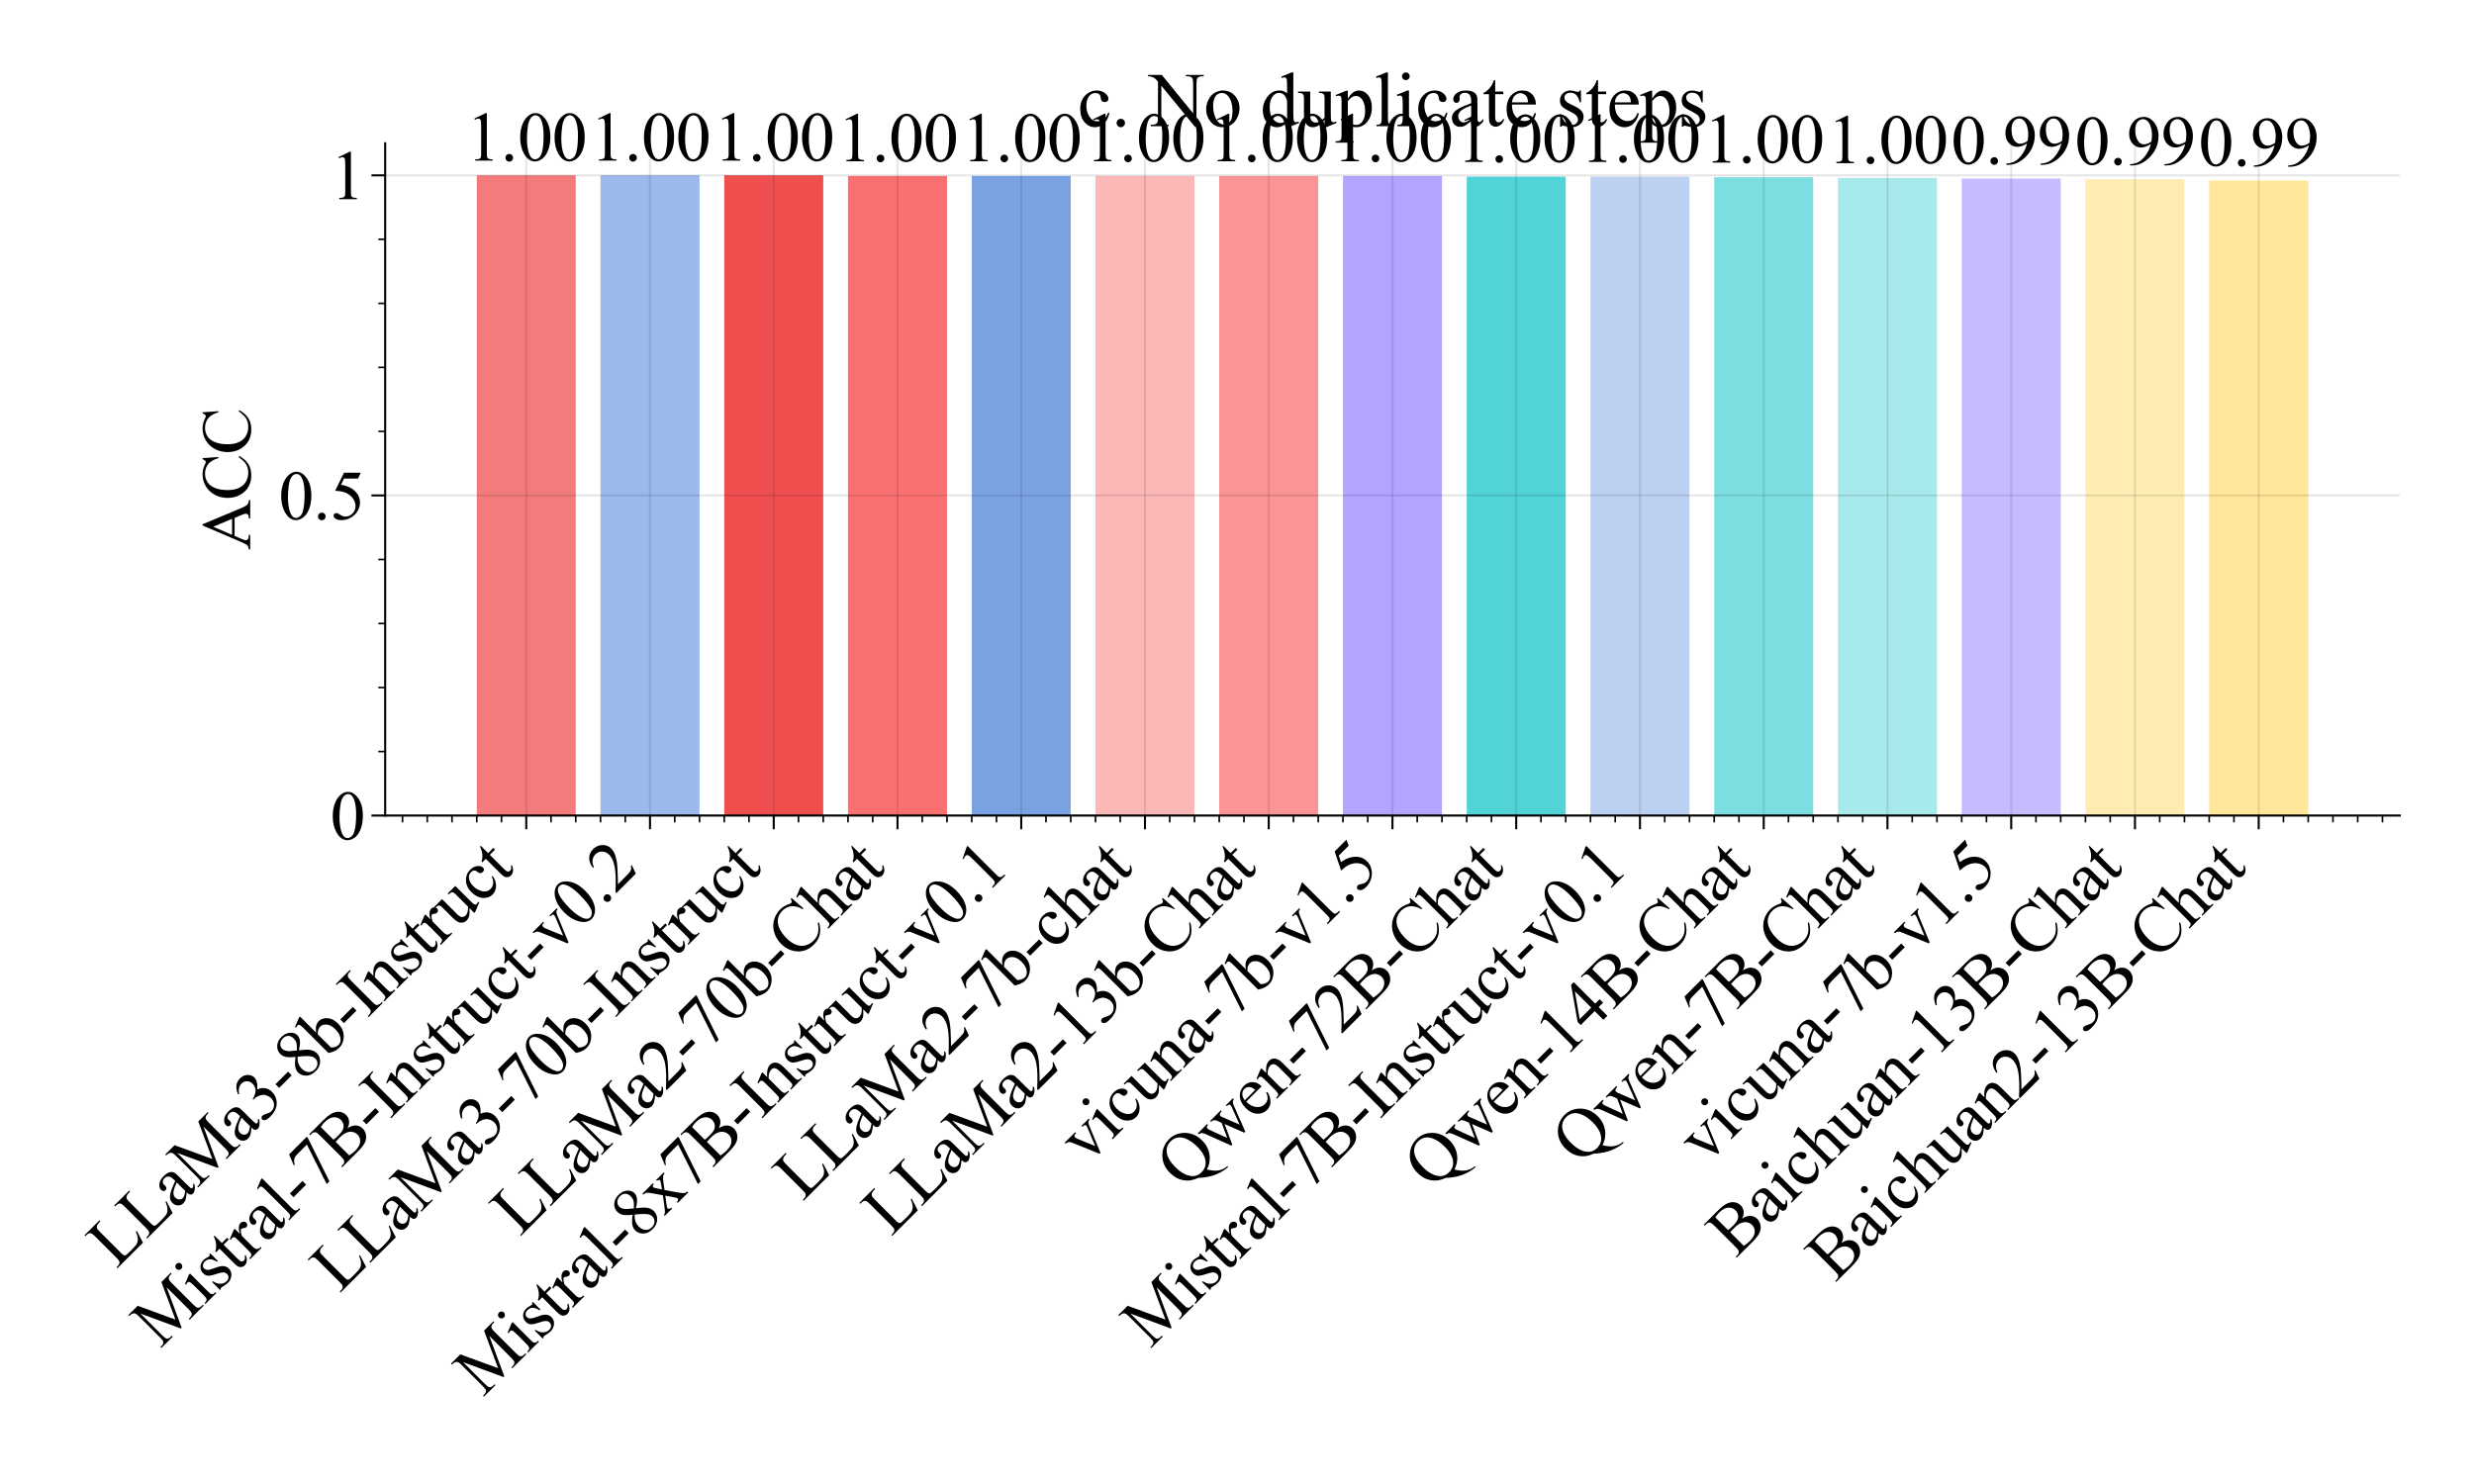 <?xml version="1.0" encoding="utf-8" standalone="no"?>
<!DOCTYPE svg PUBLIC "-//W3C//DTD SVG 1.1//EN"
  "http://www.w3.org/Graphics/SVG/1.1/DTD/svg11.dtd">
<svg height="432pt" version="1.1" viewBox="0 0 720 432" width="720pt" xmlns="http://www.w3.org/2000/svg" xmlns:xlink="http://www.w3.org/1999/xlink">
 <defs>
  <style type="text/css">*{stroke-linecap:butt;stroke-linejoin:round;}</style>
 </defs>
 <g id="figure_1">
  <g id="patch_1">
   <path d="M 0 432 
L 720 432 
L 720 0 
L 0 0 
z
" style="fill:#ffffff;"/>
  </g>
  <g id="axes_1">
   <g id="patch_2">
    <path d="M 112.097 237.41 
L 698.4 237.41 
L 698.4 41.72 
L 112.097 41.72 
z
" style="fill:#ffffff;"/>
   </g>
   <g id="patch_3">
    <path clip-path="url(#p3ca47029c6)" d="M 138.747 237.41 
L 167.558 237.41 
L 167.558 51.039 
L 138.747 51.039 
z
" style="fill:#ef4f4f;fill-opacity:0.749;"/>
   </g>
   <g id="patch_4">
    <path clip-path="url(#p3ca47029c6)" d="M 174.76 237.41 
L 203.571 237.41 
L 203.571 51.039 
L 174.76 51.039 
z
" style="fill:#7aa2e3;fill-opacity:0.749;"/>
   </g>
   <g id="patch_5">
    <path clip-path="url(#p3ca47029c6)" d="M 210.774 237.41 
L 239.585 237.41 
L 239.585 51.039 
L 210.774 51.039 
z
" style="fill:#ef4f4f;"/>
   </g>
   <g id="patch_6">
    <path clip-path="url(#p3ca47029c6)" d="M 246.788 237.41 
L 275.599 237.41 
L 275.599 51.225 
L 246.788 51.225 
z
" style="fill:#fa7070;"/>
   </g>
   <g id="patch_7">
    <path clip-path="url(#p3ca47029c6)" d="M 282.802 237.41 
L 311.613 237.41 
L 311.613 51.225 
L 282.802 51.225 
z
" style="fill:#7aa2e3;"/>
   </g>
   <g id="patch_8">
    <path clip-path="url(#p3ca47029c6)" d="M 318.815 237.41 
L 347.626 237.41 
L 347.626 51.225 
L 318.815 51.225 
z
" style="fill:#fa7070;fill-opacity:0.502;"/>
   </g>
   <g id="patch_9">
    <path clip-path="url(#p3ca47029c6)" d="M 354.829 237.41 
L 383.64 237.41 
L 383.64 51.225 
L 354.829 51.225 
z
" style="fill:#fa7070;fill-opacity:0.749;"/>
   </g>
   <g id="patch_10">
    <path clip-path="url(#p3ca47029c6)" d="M 390.843 237.41 
L 419.654 237.41 
L 419.654 51.225 
L 390.843 51.225 
z
" style="fill:#b2a4ff;"/>
   </g>
   <g id="patch_11">
    <path clip-path="url(#p3ca47029c6)" d="M 426.857 237.41 
L 455.667 237.41 
L 455.667 51.411 
L 426.857 51.411 
z
" style="fill:#52d3d8;"/>
   </g>
   <g id="patch_12">
    <path clip-path="url(#p3ca47029c6)" d="M 462.87 237.41 
L 491.681 237.41 
L 491.681 51.411 
L 462.87 51.411 
z
" style="fill:#7aa2e3;fill-opacity:0.502;"/>
   </g>
   <g id="patch_13">
    <path clip-path="url(#p3ca47029c6)" d="M 498.884 237.41 
L 527.695 237.41 
L 527.695 51.598 
L 498.884 51.598 
z
" style="fill:#52d3d8;fill-opacity:0.749;"/>
   </g>
   <g id="patch_14">
    <path clip-path="url(#p3ca47029c6)" d="M 534.898 237.41 
L 563.709 237.41 
L 563.709 51.784 
L 534.898 51.784 
z
" style="fill:#52d3d8;fill-opacity:0.502;"/>
   </g>
   <g id="patch_15">
    <path clip-path="url(#p3ca47029c6)" d="M 570.911 237.41 
L 599.722 237.41 
L 599.722 51.97 
L 570.911 51.97 
z
" style="fill:#b2a4ff;fill-opacity:0.749;"/>
   </g>
   <g id="patch_16">
    <path clip-path="url(#p3ca47029c6)" d="M 606.925 237.41 
L 635.736 237.41 
L 635.736 52.157 
L 606.925 52.157 
z
" style="fill:#ffe699;fill-opacity:0.749;"/>
   </g>
   <g id="patch_17">
    <path clip-path="url(#p3ca47029c6)" d="M 642.939 237.41 
L 671.75 237.41 
L 671.75 52.53 
L 642.939 52.53 
z
" style="fill:#ffe699;"/>
   </g>
   <g id="matplotlib.axis_1">
    <g id="xtick_1">
     <g id="line2d_1">
      <path clip-path="url(#p3ca47029c6)" d="M 153.152 237.41 
L 153.152 41.72 
" style="fill:none;stroke:#000000;stroke-linecap:square;stroke-opacity:0.1;stroke-width:0.6;"/>
     </g>
     <g id="line2d_2">
      <defs>
       <path d="M 0 0 
L 0 4 
" id="mde57929c06" style="stroke:#000000;stroke-width:0.6;"/>
      </defs>
      <g>
       <use style="stroke:#000000;stroke-width:0.6;" x="153.152" xlink:href="#mde57929c06" y="237.41"/>
      </g>
     </g>
     <g id="text_1">
      <!-- LLaMa3-8b-Instruct -->
      <g transform="translate(33.89 369.467)rotate(-45)scale(0.2 -0.2)">
       <defs>
        <path d="M 3669 1172 
L 3772 1150 
L 3409 0 
L 128 0 
L 128 116 
L 288 116 
Q 556 116 672 291 
Q 738 391 738 753 
L 738 3488 
Q 738 3884 650 3984 
Q 528 4122 288 4122 
L 128 4122 
L 128 4238 
L 2047 4238 
L 2047 4122 
Q 1709 4125 1573 4059 
Q 1438 3994 1388 3894 
Q 1338 3794 1338 3416 
L 1338 753 
Q 1338 494 1388 397 
Q 1425 331 1503 300 
Q 1581 269 1991 269 
L 2300 269 
Q 2788 269 2984 341 
Q 3181 413 3343 595 
Q 3506 778 3669 1172 
z
" id="TimesNewRomanPSMT-4c" transform="scale(0.016)"/>
        <path d="M 1822 413 
Q 1381 72 1269 19 
Q 1100 -59 909 -59 
Q 613 -59 420 144 
Q 228 347 228 678 
Q 228 888 322 1041 
Q 450 1253 767 1440 
Q 1084 1628 1822 1897 
L 1822 2009 
Q 1822 2438 1686 2597 
Q 1550 2756 1291 2756 
Q 1094 2756 978 2650 
Q 859 2544 859 2406 
L 866 2225 
Q 866 2081 792 2003 
Q 719 1925 600 1925 
Q 484 1925 411 2006 
Q 338 2088 338 2228 
Q 338 2497 613 2722 
Q 888 2947 1384 2947 
Q 1766 2947 2009 2819 
Q 2194 2722 2281 2516 
Q 2338 2381 2338 1966 
L 2338 994 
Q 2338 584 2353 492 
Q 2369 400 2405 369 
Q 2441 338 2488 338 
Q 2538 338 2575 359 
Q 2641 400 2828 588 
L 2828 413 
Q 2478 -56 2159 -56 
Q 2006 -56 1915 50 
Q 1825 156 1822 413 
z
M 1822 616 
L 1822 1706 
Q 1350 1519 1213 1441 
Q 966 1303 859 1153 
Q 753 1003 753 825 
Q 753 600 887 451 
Q 1022 303 1197 303 
Q 1434 303 1822 616 
z
" id="TimesNewRomanPSMT-61" transform="scale(0.016)"/>
        <path d="M 2619 0 
L 981 3566 
L 981 734 
Q 981 344 1066 247 
Q 1181 116 1431 116 
L 1581 116 
L 1581 0 
L 106 0 
L 106 116 
L 256 116 
Q 525 116 638 278 
Q 706 378 706 734 
L 706 3503 
Q 706 3784 644 3909 
Q 600 4000 483 4061 
Q 366 4122 106 4122 
L 106 4238 
L 1306 4238 
L 2844 922 
L 4356 4238 
L 5556 4238 
L 5556 4122 
L 5409 4122 
Q 5138 4122 5025 3959 
Q 4956 3859 4956 3503 
L 4956 734 
Q 4956 344 5044 247 
Q 5159 116 5409 116 
L 5556 116 
L 5556 0 
L 3756 0 
L 3756 116 
L 3906 116 
Q 4178 116 4288 278 
Q 4356 378 4356 734 
L 4356 3566 
L 2722 0 
L 2619 0 
z
" id="TimesNewRomanPSMT-4d" transform="scale(0.016)"/>
        <path d="M 325 3431 
Q 506 3859 782 4092 
Q 1059 4325 1472 4325 
Q 1981 4325 2253 3994 
Q 2459 3747 2459 3466 
Q 2459 3003 1878 2509 
Q 2269 2356 2469 2072 
Q 2669 1788 2669 1403 
Q 2669 853 2319 450 
Q 1863 -75 997 -75 
Q 569 -75 414 31 
Q 259 138 259 259 
Q 259 350 332 419 
Q 406 488 509 488 
Q 588 488 669 463 
Q 722 447 909 348 
Q 1097 250 1169 231 
Q 1284 197 1416 197 
Q 1734 197 1970 444 
Q 2206 691 2206 1028 
Q 2206 1275 2097 1509 
Q 2016 1684 1919 1775 
Q 1784 1900 1550 2001 
Q 1316 2103 1072 2103 
L 972 2103 
L 972 2197 
Q 1219 2228 1467 2375 
Q 1716 2522 1828 2728 
Q 1941 2934 1941 3181 
Q 1941 3503 1739 3701 
Q 1538 3900 1238 3900 
Q 753 3900 428 3381 
L 325 3431 
z
" id="TimesNewRomanPSMT-33" transform="scale(0.016)"/>
        <path d="M 259 1672 
L 1875 1672 
L 1875 1200 
L 259 1200 
L 259 1672 
z
" id="TimesNewRomanPSMT-2d" transform="scale(0.016)"/>
        <path d="M 1228 2134 
Q 725 2547 579 2797 
Q 434 3047 434 3316 
Q 434 3728 753 4026 
Q 1072 4325 1600 4325 
Q 2113 4325 2425 4047 
Q 2738 3769 2738 3413 
Q 2738 3175 2569 2928 
Q 2400 2681 1866 2347 
Q 2416 1922 2594 1678 
Q 2831 1359 2831 1006 
Q 2831 559 2490 242 
Q 2150 -75 1597 -75 
Q 994 -75 656 303 
Q 388 606 388 966 
Q 388 1247 577 1523 
Q 766 1800 1228 2134 
z
M 1719 2469 
Q 2094 2806 2194 3001 
Q 2294 3197 2294 3444 
Q 2294 3772 2109 3958 
Q 1925 4144 1606 4144 
Q 1288 4144 1088 3959 
Q 888 3775 888 3528 
Q 888 3366 970 3203 
Q 1053 3041 1206 2894 
L 1719 2469 
z
M 1375 2016 
Q 1116 1797 991 1539 
Q 866 1281 866 981 
Q 866 578 1086 336 
Q 1306 94 1647 94 
Q 1984 94 2187 284 
Q 2391 475 2391 747 
Q 2391 972 2272 1150 
Q 2050 1481 1375 2016 
z
" id="TimesNewRomanPSMT-38" transform="scale(0.016)"/>
        <path d="M 984 2369 
Q 1400 2947 1881 2947 
Q 2322 2947 2650 2570 
Q 2978 2194 2978 1541 
Q 2978 778 2472 313 
Q 2038 -88 1503 -88 
Q 1253 -88 995 3 
Q 738 94 469 275 
L 469 3241 
Q 469 3728 445 3840 
Q 422 3953 372 3993 
Q 322 4034 247 4034 
Q 159 4034 28 3984 
L -16 4094 
L 844 4444 
L 984 4444 
L 984 2369 
z
M 984 2169 
L 984 456 
Q 1144 300 1314 220 
Q 1484 141 1663 141 
Q 1947 141 2192 453 
Q 2438 766 2438 1363 
Q 2438 1913 2192 2208 
Q 1947 2503 1634 2503 
Q 1469 2503 1303 2419 
Q 1178 2356 984 2169 
z
" id="TimesNewRomanPSMT-62" transform="scale(0.016)"/>
        <path d="M 1975 116 
L 1975 0 
L 159 0 
L 159 116 
L 309 116 
Q 572 116 691 269 
Q 766 369 766 750 
L 766 3488 
Q 766 3809 725 3913 
Q 694 3991 597 4047 
Q 459 4122 309 4122 
L 159 4122 
L 159 4238 
L 1975 4238 
L 1975 4122 
L 1822 4122 
Q 1563 4122 1444 3969 
Q 1366 3869 1366 3488 
L 1366 750 
Q 1366 428 1406 325 
Q 1438 247 1538 191 
Q 1672 116 1822 116 
L 1975 116 
z
" id="TimesNewRomanPSMT-49" transform="scale(0.016)"/>
        <path d="M 1034 2341 
Q 1538 2947 1994 2947 
Q 2228 2947 2397 2830 
Q 2566 2713 2666 2444 
Q 2734 2256 2734 1869 
L 2734 647 
Q 2734 375 2778 278 
Q 2813 200 2889 156 
Q 2966 113 3172 113 
L 3172 0 
L 1756 0 
L 1756 113 
L 1816 113 
Q 2016 113 2095 173 
Q 2175 234 2206 353 
Q 2219 400 2219 647 
L 2219 1819 
Q 2219 2209 2117 2386 
Q 2016 2563 1775 2563 
Q 1403 2563 1034 2156 
L 1034 647 
Q 1034 356 1069 288 
Q 1113 197 1189 155 
Q 1266 113 1500 113 
L 1500 0 
L 84 0 
L 84 113 
L 147 113 
Q 366 113 442 223 
Q 519 334 519 647 
L 519 1709 
Q 519 2225 495 2337 
Q 472 2450 423 2490 
Q 375 2531 294 2531 
Q 206 2531 84 2484 
L 38 2597 
L 900 2947 
L 1034 2947 
L 1034 2341 
z
" id="TimesNewRomanPSMT-6e" transform="scale(0.016)"/>
        <path d="M 2050 2947 
L 2050 1972 
L 1947 1972 
Q 1828 2431 1642 2597 
Q 1456 2763 1169 2763 
Q 950 2763 815 2647 
Q 681 2531 681 2391 
Q 681 2216 781 2091 
Q 878 1963 1175 1819 
L 1631 1597 
Q 2266 1288 2266 781 
Q 2266 391 1970 151 
Q 1675 -88 1309 -88 
Q 1047 -88 709 6 
Q 606 38 541 38 
Q 469 38 428 -44 
L 325 -44 
L 325 978 
L 428 978 
Q 516 541 762 319 
Q 1009 97 1316 97 
Q 1531 97 1667 223 
Q 1803 350 1803 528 
Q 1803 744 1651 891 
Q 1500 1038 1047 1263 
Q 594 1488 453 1669 
Q 313 1847 313 2119 
Q 313 2472 555 2709 
Q 797 2947 1181 2947 
Q 1350 2947 1591 2875 
Q 1750 2828 1803 2828 
Q 1853 2828 1881 2850 
Q 1909 2872 1947 2947 
L 2050 2947 
z
" id="TimesNewRomanPSMT-73" transform="scale(0.016)"/>
        <path d="M 1031 3803 
L 1031 2863 
L 1700 2863 
L 1700 2644 
L 1031 2644 
L 1031 788 
Q 1031 509 1111 412 
Q 1191 316 1316 316 
Q 1419 316 1516 380 
Q 1613 444 1666 569 
L 1788 569 
Q 1678 263 1478 108 
Q 1278 -47 1066 -47 
Q 922 -47 784 33 
Q 647 113 581 261 
Q 516 409 516 719 
L 516 2644 
L 63 2644 
L 63 2747 
Q 234 2816 414 2980 
Q 594 3144 734 3369 
Q 806 3488 934 3803 
L 1031 3803 
z
" id="TimesNewRomanPSMT-74" transform="scale(0.016)"/>
        <path d="M 1038 2947 
L 1038 2303 
Q 1397 2947 1775 2947 
Q 1947 2947 2059 2842 
Q 2172 2738 2172 2600 
Q 2172 2478 2090 2393 
Q 2009 2309 1897 2309 
Q 1788 2309 1652 2417 
Q 1516 2525 1450 2525 
Q 1394 2525 1328 2463 
Q 1188 2334 1038 2041 
L 1038 669 
Q 1038 431 1097 309 
Q 1138 225 1241 169 
Q 1344 113 1538 113 
L 1538 0 
L 72 0 
L 72 113 
Q 291 113 397 181 
Q 475 231 506 341 
Q 522 394 522 644 
L 522 1753 
Q 522 2253 501 2348 
Q 481 2444 426 2487 
Q 372 2531 291 2531 
Q 194 2531 72 2484 
L 41 2597 
L 906 2947 
L 1038 2947 
z
" id="TimesNewRomanPSMT-72" transform="scale(0.016)"/>
        <path d="M 2709 2863 
L 2709 1128 
Q 2709 631 2732 520 
Q 2756 409 2807 365 
Q 2859 322 2928 322 
Q 3025 322 3147 375 
L 3191 266 
L 2334 -88 
L 2194 -88 
L 2194 519 
Q 1825 119 1631 15 
Q 1438 -88 1222 -88 
Q 981 -88 804 51 
Q 628 191 559 409 
Q 491 628 491 1028 
L 491 2306 
Q 491 2509 447 2587 
Q 403 2666 317 2708 
Q 231 2750 6 2747 
L 6 2863 
L 1009 2863 
L 1009 947 
Q 1009 547 1148 422 
Q 1288 297 1484 297 
Q 1619 297 1789 381 
Q 1959 466 2194 703 
L 2194 2325 
Q 2194 2569 2105 2655 
Q 2016 2741 1734 2747 
L 1734 2863 
L 2709 2863 
z
" id="TimesNewRomanPSMT-75" transform="scale(0.016)"/>
        <path d="M 2631 1088 
Q 2516 522 2178 217 
Q 1841 -88 1431 -88 
Q 944 -88 581 321 
Q 219 731 219 1428 
Q 219 2103 620 2525 
Q 1022 2947 1584 2947 
Q 2006 2947 2278 2723 
Q 2550 2500 2550 2259 
Q 2550 2141 2473 2067 
Q 2397 1994 2259 1994 
Q 2075 1994 1981 2113 
Q 1928 2178 1911 2362 
Q 1894 2547 1784 2644 
Q 1675 2738 1481 2738 
Q 1169 2738 978 2506 
Q 725 2200 725 1697 
Q 725 1184 976 792 
Q 1228 400 1656 400 
Q 1963 400 2206 609 
Q 2378 753 2541 1131 
L 2631 1088 
z
" id="TimesNewRomanPSMT-63" transform="scale(0.016)"/>
       </defs>
       <use xlink:href="#TimesNewRomanPSMT-4c"/>
       <use x="61.084" xlink:href="#TimesNewRomanPSMT-4c"/>
       <use x="122.168" xlink:href="#TimesNewRomanPSMT-61"/>
       <use x="166.553" xlink:href="#TimesNewRomanPSMT-4d"/>
       <use x="255.469" xlink:href="#TimesNewRomanPSMT-61"/>
       <use x="299.854" xlink:href="#TimesNewRomanPSMT-33"/>
       <use x="349.854" xlink:href="#TimesNewRomanPSMT-2d"/>
       <use x="383.154" xlink:href="#TimesNewRomanPSMT-38"/>
       <use x="433.154" xlink:href="#TimesNewRomanPSMT-62"/>
       <use x="483.154" xlink:href="#TimesNewRomanPSMT-2d"/>
       <use x="516.455" xlink:href="#TimesNewRomanPSMT-49"/>
       <use x="549.756" xlink:href="#TimesNewRomanPSMT-6e"/>
       <use x="599.756" xlink:href="#TimesNewRomanPSMT-73"/>
       <use x="638.672" xlink:href="#TimesNewRomanPSMT-74"/>
       <use x="666.455" xlink:href="#TimesNewRomanPSMT-72"/>
       <use x="699.756" xlink:href="#TimesNewRomanPSMT-75"/>
       <use x="749.756" xlink:href="#TimesNewRomanPSMT-63"/>
       <use x="794.141" xlink:href="#TimesNewRomanPSMT-74"/>
      </g>
     </g>
    </g>
    <g id="xtick_2">
     <g id="line2d_3">
      <path clip-path="url(#p3ca47029c6)" d="M 189.166 237.41 
L 189.166 41.72 
" style="fill:none;stroke:#000000;stroke-linecap:square;stroke-opacity:0.1;stroke-width:0.6;"/>
     </g>
     <g id="line2d_4">
      <g>
       <use style="stroke:#000000;stroke-width:0.6;" x="189.166" xlink:href="#mde57929c06" y="237.41"/>
      </g>
     </g>
     <g id="text_2">
      <!-- Mistral-7B-Instruct-v0.2 -->
      <g transform="translate(46.708 392.662)rotate(-45)scale(0.2 -0.2)">
       <defs>
        <path d="M 928 4444 
Q 1059 4444 1151 4351 
Q 1244 4259 1244 4128 
Q 1244 3997 1151 3903 
Q 1059 3809 928 3809 
Q 797 3809 703 3903 
Q 609 3997 609 4128 
Q 609 4259 701 4351 
Q 794 4444 928 4444 
z
M 1188 2947 
L 1188 647 
Q 1188 378 1227 289 
Q 1266 200 1342 156 
Q 1419 113 1622 113 
L 1622 0 
L 231 0 
L 231 113 
Q 441 113 512 153 
Q 584 194 626 287 
Q 669 381 669 647 
L 669 1750 
Q 669 2216 641 2353 
Q 619 2453 572 2492 
Q 525 2531 444 2531 
Q 356 2531 231 2484 
L 188 2597 
L 1050 2947 
L 1188 2947 
z
" id="TimesNewRomanPSMT-69" transform="scale(0.016)"/>
        <path d="M 1184 4444 
L 1184 647 
Q 1184 378 1223 290 
Q 1263 203 1344 158 
Q 1425 113 1647 113 
L 1647 0 
L 244 0 
L 244 113 
Q 441 113 512 153 
Q 584 194 625 287 
Q 666 381 666 647 
L 666 3247 
Q 666 3731 644 3842 
Q 622 3953 573 3993 
Q 525 4034 450 4034 
Q 369 4034 244 3984 
L 191 4094 
L 1044 4444 
L 1184 4444 
z
" id="TimesNewRomanPSMT-6c" transform="scale(0.016)"/>
        <path d="M 644 4238 
L 2916 4238 
L 2916 4119 
L 1503 -88 
L 1153 -88 
L 2419 3728 
L 1253 3728 
Q 900 3728 750 3644 
Q 488 3500 328 3200 
L 238 3234 
L 644 4238 
z
" id="TimesNewRomanPSMT-37" transform="scale(0.016)"/>
        <path d="M 2956 2163 
Q 3397 2069 3616 1863 
Q 3919 1575 3919 1159 
Q 3919 844 3719 555 
Q 3519 266 3170 133 
Q 2822 0 2106 0 
L 106 0 
L 106 116 
L 266 116 
Q 531 116 647 284 
Q 719 394 719 750 
L 719 3488 
Q 719 3881 628 3984 
Q 506 4122 266 4122 
L 106 4122 
L 106 4238 
L 1938 4238 
Q 2450 4238 2759 4163 
Q 3228 4050 3475 3764 
Q 3722 3478 3722 3106 
Q 3722 2788 3528 2536 
Q 3334 2284 2956 2163 
z
M 1319 2331 
Q 1434 2309 1582 2298 
Q 1731 2288 1909 2288 
Q 2366 2288 2595 2386 
Q 2825 2484 2947 2687 
Q 3069 2891 3069 3131 
Q 3069 3503 2766 3765 
Q 2463 4028 1881 4028 
Q 1569 4028 1319 3959 
L 1319 2331 
z
M 1319 306 
Q 1681 222 2034 222 
Q 2600 222 2897 476 
Q 3194 731 3194 1106 
Q 3194 1353 3059 1581 
Q 2925 1809 2622 1940 
Q 2319 2072 1872 2072 
Q 1678 2072 1540 2065 
Q 1403 2059 1319 2044 
L 1319 306 
z
" id="TimesNewRomanPSMT-42" transform="scale(0.016)"/>
        <path d="M 53 2863 
L 1400 2863 
L 1400 2747 
L 1313 2747 
Q 1191 2747 1127 2687 
Q 1063 2628 1063 2528 
Q 1063 2419 1128 2269 
L 1794 688 
L 2463 2328 
Q 2534 2503 2534 2594 
Q 2534 2638 2509 2666 
Q 2475 2713 2422 2730 
Q 2369 2747 2206 2747 
L 2206 2863 
L 3141 2863 
L 3141 2747 
Q 2978 2734 2916 2681 
Q 2806 2588 2719 2369 
L 1703 -88 
L 1575 -88 
L 553 2328 
Q 484 2497 421 2570 
Q 359 2644 263 2694 
Q 209 2722 53 2747 
L 53 2863 
z
" id="TimesNewRomanPSMT-76" transform="scale(0.016)"/>
        <path d="M 231 2094 
Q 231 2819 450 3342 
Q 669 3866 1031 4122 
Q 1313 4325 1613 4325 
Q 2100 4325 2488 3828 
Q 2972 3213 2972 2159 
Q 2972 1422 2759 906 
Q 2547 391 2217 158 
Q 1888 -75 1581 -75 
Q 975 -75 572 641 
Q 231 1244 231 2094 
z
M 844 2016 
Q 844 1141 1059 588 
Q 1238 122 1591 122 
Q 1759 122 1940 273 
Q 2122 425 2216 781 
Q 2359 1319 2359 2297 
Q 2359 3022 2209 3506 
Q 2097 3866 1919 4016 
Q 1791 4119 1609 4119 
Q 1397 4119 1231 3928 
Q 1006 3669 925 3112 
Q 844 2556 844 2016 
z
" id="TimesNewRomanPSMT-30" transform="scale(0.016)"/>
        <path d="M 800 606 
Q 947 606 1047 504 
Q 1147 403 1147 259 
Q 1147 116 1045 14 
Q 944 -88 800 -88 
Q 656 -88 554 14 
Q 453 116 453 259 
Q 453 406 554 506 
Q 656 606 800 606 
z
" id="TimesNewRomanPSMT-2e" transform="scale(0.016)"/>
        <path d="M 2934 816 
L 2638 0 
L 138 0 
L 138 116 
Q 1241 1122 1691 1759 
Q 2141 2397 2141 2925 
Q 2141 3328 1894 3587 
Q 1647 3847 1303 3847 
Q 991 3847 742 3664 
Q 494 3481 375 3128 
L 259 3128 
Q 338 3706 661 4015 
Q 984 4325 1469 4325 
Q 1984 4325 2329 3994 
Q 2675 3663 2675 3213 
Q 2675 2891 2525 2569 
Q 2294 2063 1775 1497 
Q 997 647 803 472 
L 1909 472 
Q 2247 472 2383 497 
Q 2519 522 2628 598 
Q 2738 675 2819 816 
L 2934 816 
z
" id="TimesNewRomanPSMT-32" transform="scale(0.016)"/>
       </defs>
       <use xlink:href="#TimesNewRomanPSMT-4d"/>
       <use x="88.916" xlink:href="#TimesNewRomanPSMT-69"/>
       <use x="116.699" xlink:href="#TimesNewRomanPSMT-73"/>
       <use x="155.615" xlink:href="#TimesNewRomanPSMT-74"/>
       <use x="183.398" xlink:href="#TimesNewRomanPSMT-72"/>
       <use x="216.699" xlink:href="#TimesNewRomanPSMT-61"/>
       <use x="261.084" xlink:href="#TimesNewRomanPSMT-6c"/>
       <use x="288.867" xlink:href="#TimesNewRomanPSMT-2d"/>
       <use x="322.168" xlink:href="#TimesNewRomanPSMT-37"/>
       <use x="372.168" xlink:href="#TimesNewRomanPSMT-42"/>
       <use x="438.867" xlink:href="#TimesNewRomanPSMT-2d"/>
       <use x="472.168" xlink:href="#TimesNewRomanPSMT-49"/>
       <use x="505.469" xlink:href="#TimesNewRomanPSMT-6e"/>
       <use x="555.469" xlink:href="#TimesNewRomanPSMT-73"/>
       <use x="594.385" xlink:href="#TimesNewRomanPSMT-74"/>
       <use x="622.168" xlink:href="#TimesNewRomanPSMT-72"/>
       <use x="655.469" xlink:href="#TimesNewRomanPSMT-75"/>
       <use x="705.469" xlink:href="#TimesNewRomanPSMT-63"/>
       <use x="749.854" xlink:href="#TimesNewRomanPSMT-74"/>
       <use x="777.637" xlink:href="#TimesNewRomanPSMT-2d"/>
       <use x="810.938" xlink:href="#TimesNewRomanPSMT-76"/>
       <use x="860.938" xlink:href="#TimesNewRomanPSMT-30"/>
       <use x="910.938" xlink:href="#TimesNewRomanPSMT-2e"/>
       <use x="935.938" xlink:href="#TimesNewRomanPSMT-32"/>
      </g>
     </g>
    </g>
    <g id="xtick_3">
     <g id="line2d_5">
      <path clip-path="url(#p3ca47029c6)" d="M 225.18 237.41 
L 225.18 41.72 
" style="fill:none;stroke:#000000;stroke-linecap:square;stroke-opacity:0.1;stroke-width:0.6;"/>
     </g>
     <g id="line2d_6">
      <g>
       <use style="stroke:#000000;stroke-width:0.6;" x="225.18" xlink:href="#mde57929c06" y="237.41"/>
      </g>
     </g>
     <g id="text_3">
      <!-- LLaMa3-70b-Instruct -->
      <g transform="translate(98.846 376.538)rotate(-45)scale(0.2 -0.2)">
       <use xlink:href="#TimesNewRomanPSMT-4c"/>
       <use x="61.084" xlink:href="#TimesNewRomanPSMT-4c"/>
       <use x="122.168" xlink:href="#TimesNewRomanPSMT-61"/>
       <use x="166.553" xlink:href="#TimesNewRomanPSMT-4d"/>
       <use x="255.469" xlink:href="#TimesNewRomanPSMT-61"/>
       <use x="299.854" xlink:href="#TimesNewRomanPSMT-33"/>
       <use x="349.854" xlink:href="#TimesNewRomanPSMT-2d"/>
       <use x="383.154" xlink:href="#TimesNewRomanPSMT-37"/>
       <use x="433.154" xlink:href="#TimesNewRomanPSMT-30"/>
       <use x="483.154" xlink:href="#TimesNewRomanPSMT-62"/>
       <use x="533.154" xlink:href="#TimesNewRomanPSMT-2d"/>
       <use x="566.455" xlink:href="#TimesNewRomanPSMT-49"/>
       <use x="599.756" xlink:href="#TimesNewRomanPSMT-6e"/>
       <use x="649.756" xlink:href="#TimesNewRomanPSMT-73"/>
       <use x="688.672" xlink:href="#TimesNewRomanPSMT-74"/>
       <use x="716.455" xlink:href="#TimesNewRomanPSMT-72"/>
       <use x="749.756" xlink:href="#TimesNewRomanPSMT-75"/>
       <use x="799.756" xlink:href="#TimesNewRomanPSMT-63"/>
       <use x="844.141" xlink:href="#TimesNewRomanPSMT-74"/>
      </g>
     </g>
    </g>
    <g id="xtick_4">
     <g id="line2d_7">
      <path clip-path="url(#p3ca47029c6)" d="M 261.193 237.41 
L 261.193 41.72 
" style="fill:none;stroke:#000000;stroke-linecap:square;stroke-opacity:0.1;stroke-width:0.6;"/>
     </g>
     <g id="line2d_8">
      <g>
       <use style="stroke:#000000;stroke-width:0.6;" x="261.193" xlink:href="#mde57929c06" y="237.41"/>
      </g>
     </g>
     <g id="text_4">
      <!-- LLaMa2-70b-Chat -->
      <g transform="translate(151.349 360.049)rotate(-45)scale(0.2 -0.2)">
       <defs>
        <path d="M 3853 4334 
L 3950 2894 
L 3853 2894 
Q 3659 3541 3300 3825 
Q 2941 4109 2438 4109 
Q 2016 4109 1675 3895 
Q 1334 3681 1139 3212 
Q 944 2744 944 2047 
Q 944 1472 1128 1050 
Q 1313 628 1683 403 
Q 2053 178 2528 178 
Q 2941 178 3256 354 
Q 3572 531 3950 1056 
L 4047 994 
Q 3728 428 3303 165 
Q 2878 -97 2294 -97 
Q 1241 -97 663 684 
Q 231 1266 231 2053 
Q 231 2688 515 3219 
Q 800 3750 1298 4042 
Q 1797 4334 2388 4334 
Q 2847 4334 3294 4109 
Q 3425 4041 3481 4041 
Q 3566 4041 3628 4100 
Q 3709 4184 3744 4334 
L 3853 4334 
z
" id="TimesNewRomanPSMT-43" transform="scale(0.016)"/>
        <path d="M 1041 4444 
L 1041 2350 
Q 1388 2731 1591 2839 
Q 1794 2947 1997 2947 
Q 2241 2947 2416 2812 
Q 2591 2678 2675 2391 
Q 2734 2191 2734 1659 
L 2734 647 
Q 2734 375 2778 275 
Q 2809 200 2884 156 
Q 2959 113 3159 113 
L 3159 0 
L 1753 0 
L 1753 113 
L 1819 113 
Q 2019 113 2097 173 
Q 2175 234 2206 353 
Q 2216 403 2216 647 
L 2216 1659 
Q 2216 2128 2167 2275 
Q 2119 2422 2012 2495 
Q 1906 2569 1756 2569 
Q 1603 2569 1437 2487 
Q 1272 2406 1041 2159 
L 1041 647 
Q 1041 353 1073 281 
Q 1106 209 1195 161 
Q 1284 113 1503 113 
L 1503 0 
L 84 0 
L 84 113 
Q 275 113 384 172 
Q 447 203 484 290 
Q 522 378 522 647 
L 522 3238 
Q 522 3728 498 3840 
Q 475 3953 426 3993 
Q 378 4034 297 4034 
Q 231 4034 84 3984 
L 41 4094 
L 897 4444 
L 1041 4444 
z
" id="TimesNewRomanPSMT-68" transform="scale(0.016)"/>
       </defs>
       <use xlink:href="#TimesNewRomanPSMT-4c"/>
       <use x="61.084" xlink:href="#TimesNewRomanPSMT-4c"/>
       <use x="122.168" xlink:href="#TimesNewRomanPSMT-61"/>
       <use x="166.553" xlink:href="#TimesNewRomanPSMT-4d"/>
       <use x="255.469" xlink:href="#TimesNewRomanPSMT-61"/>
       <use x="299.854" xlink:href="#TimesNewRomanPSMT-32"/>
       <use x="349.854" xlink:href="#TimesNewRomanPSMT-2d"/>
       <use x="383.154" xlink:href="#TimesNewRomanPSMT-37"/>
       <use x="433.154" xlink:href="#TimesNewRomanPSMT-30"/>
       <use x="483.154" xlink:href="#TimesNewRomanPSMT-62"/>
       <use x="533.154" xlink:href="#TimesNewRomanPSMT-2d"/>
       <use x="566.455" xlink:href="#TimesNewRomanPSMT-43"/>
       <use x="633.154" xlink:href="#TimesNewRomanPSMT-68"/>
       <use x="683.154" xlink:href="#TimesNewRomanPSMT-61"/>
       <use x="727.539" xlink:href="#TimesNewRomanPSMT-74"/>
      </g>
     </g>
    </g>
    <g id="xtick_5">
     <g id="line2d_9">
      <path clip-path="url(#p3ca47029c6)" d="M 297.207 237.41 
L 297.207 41.72 
" style="fill:none;stroke:#000000;stroke-linecap:square;stroke-opacity:0.1;stroke-width:0.6;"/>
     </g>
     <g id="line2d_10">
      <g>
       <use style="stroke:#000000;stroke-width:0.6;" x="297.207" xlink:href="#mde57929c06" y="237.41"/>
      </g>
     </g>
     <g id="text_5">
      <!-- Mistral-8x7B-Instruct-v0.1 -->
      <g transform="translate(140.607 406.804)rotate(-45)scale(0.2 -0.2)">
       <defs>
        <path d="M 84 2863 
L 1431 2863 
L 1431 2747 
Q 1303 2747 1251 2703 
Q 1200 2659 1200 2588 
Q 1200 2513 1309 2356 
Q 1344 2306 1413 2200 
L 1616 1875 
L 1850 2200 
Q 2075 2509 2075 2591 
Q 2075 2656 2022 2701 
Q 1969 2747 1850 2747 
L 1850 2863 
L 2819 2863 
L 2819 2747 
Q 2666 2738 2553 2663 
Q 2400 2556 2134 2200 
L 1744 1678 
L 2456 653 
Q 2719 275 2831 198 
Q 2944 122 3122 113 
L 3122 0 
L 1772 0 
L 1772 113 
Q 1913 113 1991 175 
Q 2050 219 2050 291 
Q 2050 363 1850 653 
L 1431 1266 
L 972 653 
Q 759 369 759 316 
Q 759 241 829 180 
Q 900 119 1041 113 
L 1041 0 
L 106 0 
L 106 113 
Q 219 128 303 191 
Q 422 281 703 653 
L 1303 1450 
L 759 2238 
Q 528 2575 401 2661 
Q 275 2747 84 2747 
L 84 2863 
z
" id="TimesNewRomanPSMT-78" transform="scale(0.016)"/>
        <path d="M 750 3822 
L 1781 4325 
L 1884 4325 
L 1884 747 
Q 1884 391 1914 303 
Q 1944 216 2037 169 
Q 2131 122 2419 116 
L 2419 0 
L 825 0 
L 825 116 
Q 1125 122 1212 167 
Q 1300 213 1334 289 
Q 1369 366 1369 747 
L 1369 3034 
Q 1369 3497 1338 3628 
Q 1316 3728 1258 3775 
Q 1200 3822 1119 3822 
Q 1003 3822 797 3725 
L 750 3822 
z
" id="TimesNewRomanPSMT-31" transform="scale(0.016)"/>
       </defs>
       <use xlink:href="#TimesNewRomanPSMT-4d"/>
       <use x="88.916" xlink:href="#TimesNewRomanPSMT-69"/>
       <use x="116.699" xlink:href="#TimesNewRomanPSMT-73"/>
       <use x="155.615" xlink:href="#TimesNewRomanPSMT-74"/>
       <use x="183.398" xlink:href="#TimesNewRomanPSMT-72"/>
       <use x="216.699" xlink:href="#TimesNewRomanPSMT-61"/>
       <use x="261.084" xlink:href="#TimesNewRomanPSMT-6c"/>
       <use x="288.867" xlink:href="#TimesNewRomanPSMT-2d"/>
       <use x="322.168" xlink:href="#TimesNewRomanPSMT-38"/>
       <use x="372.168" xlink:href="#TimesNewRomanPSMT-78"/>
       <use x="422.168" xlink:href="#TimesNewRomanPSMT-37"/>
       <use x="472.168" xlink:href="#TimesNewRomanPSMT-42"/>
       <use x="538.867" xlink:href="#TimesNewRomanPSMT-2d"/>
       <use x="572.168" xlink:href="#TimesNewRomanPSMT-49"/>
       <use x="605.469" xlink:href="#TimesNewRomanPSMT-6e"/>
       <use x="655.469" xlink:href="#TimesNewRomanPSMT-73"/>
       <use x="694.385" xlink:href="#TimesNewRomanPSMT-74"/>
       <use x="722.168" xlink:href="#TimesNewRomanPSMT-72"/>
       <use x="755.469" xlink:href="#TimesNewRomanPSMT-75"/>
       <use x="805.469" xlink:href="#TimesNewRomanPSMT-63"/>
       <use x="849.854" xlink:href="#TimesNewRomanPSMT-74"/>
       <use x="877.637" xlink:href="#TimesNewRomanPSMT-2d"/>
       <use x="910.938" xlink:href="#TimesNewRomanPSMT-76"/>
       <use x="960.938" xlink:href="#TimesNewRomanPSMT-30"/>
       <use x="1010.938" xlink:href="#TimesNewRomanPSMT-2e"/>
       <use x="1035.938" xlink:href="#TimesNewRomanPSMT-31"/>
      </g>
     </g>
    </g>
    <g id="xtick_6">
     <g id="line2d_11">
      <path clip-path="url(#p3ca47029c6)" d="M 333.221 237.41 
L 333.221 41.72 
" style="fill:none;stroke:#000000;stroke-linecap:square;stroke-opacity:0.1;stroke-width:0.6;"/>
     </g>
     <g id="line2d_12">
      <g>
       <use style="stroke:#000000;stroke-width:0.6;" x="333.221" xlink:href="#mde57929c06" y="237.41"/>
      </g>
     </g>
     <g id="text_6">
      <!-- LLaMa2-7b-chat -->
      <g transform="translate(233.603 349.823)rotate(-45)scale(0.2 -0.2)">
       <use xlink:href="#TimesNewRomanPSMT-4c"/>
       <use x="61.084" xlink:href="#TimesNewRomanPSMT-4c"/>
       <use x="122.168" xlink:href="#TimesNewRomanPSMT-61"/>
       <use x="166.553" xlink:href="#TimesNewRomanPSMT-4d"/>
       <use x="255.469" xlink:href="#TimesNewRomanPSMT-61"/>
       <use x="299.854" xlink:href="#TimesNewRomanPSMT-32"/>
       <use x="349.854" xlink:href="#TimesNewRomanPSMT-2d"/>
       <use x="383.154" xlink:href="#TimesNewRomanPSMT-37"/>
       <use x="433.154" xlink:href="#TimesNewRomanPSMT-62"/>
       <use x="483.154" xlink:href="#TimesNewRomanPSMT-2d"/>
       <use x="516.455" xlink:href="#TimesNewRomanPSMT-63"/>
       <use x="560.84" xlink:href="#TimesNewRomanPSMT-68"/>
       <use x="610.84" xlink:href="#TimesNewRomanPSMT-61"/>
       <use x="655.225" xlink:href="#TimesNewRomanPSMT-74"/>
      </g>
     </g>
    </g>
    <g id="xtick_7">
     <g id="line2d_13">
      <path clip-path="url(#p3ca47029c6)" d="M 369.235 237.41 
L 369.235 41.72 
" style="fill:none;stroke:#000000;stroke-linecap:square;stroke-opacity:0.1;stroke-width:0.6;"/>
     </g>
     <g id="line2d_14">
      <g>
       <use style="stroke:#000000;stroke-width:0.6;" x="369.235" xlink:href="#mde57929c06" y="237.41"/>
      </g>
     </g>
     <g id="text_7">
      <!-- LLaMa2-13b-Chat -->
      <g transform="translate(259.39 360.049)rotate(-45)scale(0.2 -0.2)">
       <use xlink:href="#TimesNewRomanPSMT-4c"/>
       <use x="61.084" xlink:href="#TimesNewRomanPSMT-4c"/>
       <use x="122.168" xlink:href="#TimesNewRomanPSMT-61"/>
       <use x="166.553" xlink:href="#TimesNewRomanPSMT-4d"/>
       <use x="255.469" xlink:href="#TimesNewRomanPSMT-61"/>
       <use x="299.854" xlink:href="#TimesNewRomanPSMT-32"/>
       <use x="349.854" xlink:href="#TimesNewRomanPSMT-2d"/>
       <use x="383.154" xlink:href="#TimesNewRomanPSMT-31"/>
       <use x="433.154" xlink:href="#TimesNewRomanPSMT-33"/>
       <use x="483.154" xlink:href="#TimesNewRomanPSMT-62"/>
       <use x="533.154" xlink:href="#TimesNewRomanPSMT-2d"/>
       <use x="566.455" xlink:href="#TimesNewRomanPSMT-43"/>
       <use x="633.154" xlink:href="#TimesNewRomanPSMT-68"/>
       <use x="683.154" xlink:href="#TimesNewRomanPSMT-61"/>
       <use x="727.539" xlink:href="#TimesNewRomanPSMT-74"/>
      </g>
     </g>
    </g>
    <g id="xtick_8">
     <g id="line2d_15">
      <path clip-path="url(#p3ca47029c6)" d="M 405.248 237.41 
L 405.248 41.72 
" style="fill:none;stroke:#000000;stroke-linecap:square;stroke-opacity:0.1;stroke-width:0.6;"/>
     </g>
     <g id="line2d_16">
      <g>
       <use style="stroke:#000000;stroke-width:0.6;" x="405.248" xlink:href="#mde57929c06" y="237.41"/>
      </g>
     </g>
     <g id="text_8">
      <!-- vicuna-7b-v1.5 -->
      <g transform="translate(316.217 339.236)rotate(-45)scale(0.2 -0.2)">
       <defs>
        <path d="M 2778 4238 
L 2534 3706 
L 1259 3706 
L 981 3138 
Q 1809 3016 2294 2522 
Q 2709 2097 2709 1522 
Q 2709 1188 2573 903 
Q 2438 619 2231 419 
Q 2025 219 1772 97 
Q 1413 -75 1034 -75 
Q 653 -75 479 54 
Q 306 184 306 341 
Q 306 428 378 495 
Q 450 563 559 563 
Q 641 563 702 538 
Q 763 513 909 409 
Q 1144 247 1384 247 
Q 1750 247 2026 523 
Q 2303 800 2303 1197 
Q 2303 1581 2056 1914 
Q 1809 2247 1375 2428 
Q 1034 2569 447 2591 
L 1259 4238 
L 2778 4238 
z
" id="TimesNewRomanPSMT-35" transform="scale(0.016)"/>
       </defs>
       <use xlink:href="#TimesNewRomanPSMT-76"/>
       <use x="50" xlink:href="#TimesNewRomanPSMT-69"/>
       <use x="77.783" xlink:href="#TimesNewRomanPSMT-63"/>
       <use x="122.168" xlink:href="#TimesNewRomanPSMT-75"/>
       <use x="172.168" xlink:href="#TimesNewRomanPSMT-6e"/>
       <use x="222.168" xlink:href="#TimesNewRomanPSMT-61"/>
       <use x="266.553" xlink:href="#TimesNewRomanPSMT-2d"/>
       <use x="299.854" xlink:href="#TimesNewRomanPSMT-37"/>
       <use x="349.854" xlink:href="#TimesNewRomanPSMT-62"/>
       <use x="399.854" xlink:href="#TimesNewRomanPSMT-2d"/>
       <use x="433.154" xlink:href="#TimesNewRomanPSMT-76"/>
       <use x="483.154" xlink:href="#TimesNewRomanPSMT-31"/>
       <use x="533.154" xlink:href="#TimesNewRomanPSMT-2e"/>
       <use x="558.154" xlink:href="#TimesNewRomanPSMT-35"/>
      </g>
     </g>
    </g>
    <g id="xtick_9">
     <g id="line2d_17">
      <path clip-path="url(#p3ca47029c6)" d="M 441.262 237.41 
L 441.262 41.72 
" style="fill:none;stroke:#000000;stroke-linecap:square;stroke-opacity:0.1;stroke-width:0.6;"/>
     </g>
     <g id="line2d_18">
      <g>
       <use style="stroke:#000000;stroke-width:0.6;" x="441.262" xlink:href="#mde57929c06" y="237.41"/>
      </g>
     </g>
     <g id="text_9">
      <!-- Qwen-72B-Chat -->
      <g transform="translate(344.757 346.709)rotate(-45)scale(0.2 -0.2)">
       <defs>
        <path d="M 2819 -47 
Q 3138 -597 3508 -856 
Q 3878 -1116 4350 -1153 
L 4350 -1253 
Q 3919 -1238 3428 -1080 
Q 2938 -922 2498 -642 
Q 2059 -363 1741 -47 
Q 1291 134 1028 338 
Q 647 641 436 1083 
Q 225 1525 225 2128 
Q 225 3078 840 3706 
Q 1456 4334 2331 4334 
Q 3163 4334 3770 3704 
Q 4378 3075 4378 2116 
Q 4378 1338 3945 750 
Q 3513 163 2819 -47 
z
M 2294 4094 
Q 1725 4094 1378 3688 
Q 941 3178 941 2128 
Q 941 1100 1384 544 
Q 1728 116 2294 116 
Q 2881 116 3241 544 
Q 3663 1050 3663 2038 
Q 3663 2797 3431 3316 
Q 3253 3716 2958 3905 
Q 2663 4094 2294 4094 
z
" id="TimesNewRomanPSMT-51" transform="scale(0.016)"/>
        <path d="M 41 2863 
L 1241 2863 
L 1241 2747 
Q 1075 2734 1023 2687 
Q 972 2641 972 2553 
Q 972 2456 1025 2319 
L 1638 672 
L 2253 2013 
L 2091 2434 
Q 2016 2622 1894 2694 
Q 1825 2738 1638 2747 
L 1638 2863 
L 3000 2863 
L 3000 2747 
Q 2775 2738 2681 2666 
Q 2619 2616 2619 2506 
Q 2619 2444 2644 2378 
L 3294 734 
L 3897 2319 
Q 3959 2488 3959 2588 
Q 3959 2647 3898 2694 
Q 3838 2741 3659 2747 
L 3659 2863 
L 4563 2863 
L 4563 2747 
Q 4291 2706 4163 2378 
L 3206 -88 
L 3078 -88 
L 2363 1741 
L 1528 -88 
L 1413 -88 
L 494 2319 
Q 403 2547 315 2626 
Q 228 2706 41 2747 
L 41 2863 
z
" id="TimesNewRomanPSMT-77" transform="scale(0.016)"/>
        <path d="M 681 1784 
Q 678 1147 991 784 
Q 1303 422 1725 422 
Q 2006 422 2214 576 
Q 2422 731 2563 1106 
L 2659 1044 
Q 2594 616 2278 264 
Q 1963 -88 1488 -88 
Q 972 -88 605 314 
Q 238 716 238 1394 
Q 238 2128 614 2539 
Q 991 2950 1559 2950 
Q 2041 2950 2350 2633 
Q 2659 2316 2659 1784 
L 681 1784 
z
M 681 1966 
L 2006 1966 
Q 1991 2241 1941 2353 
Q 1863 2528 1708 2628 
Q 1553 2728 1384 2728 
Q 1125 2728 920 2526 
Q 716 2325 681 1966 
z
" id="TimesNewRomanPSMT-65" transform="scale(0.016)"/>
       </defs>
       <use xlink:href="#TimesNewRomanPSMT-51"/>
       <use x="72.217" xlink:href="#TimesNewRomanPSMT-77"/>
       <use x="144.434" xlink:href="#TimesNewRomanPSMT-65"/>
       <use x="188.818" xlink:href="#TimesNewRomanPSMT-6e"/>
       <use x="238.818" xlink:href="#TimesNewRomanPSMT-2d"/>
       <use x="272.119" xlink:href="#TimesNewRomanPSMT-37"/>
       <use x="322.119" xlink:href="#TimesNewRomanPSMT-32"/>
       <use x="372.119" xlink:href="#TimesNewRomanPSMT-42"/>
       <use x="438.818" xlink:href="#TimesNewRomanPSMT-2d"/>
       <use x="472.119" xlink:href="#TimesNewRomanPSMT-43"/>
       <use x="538.818" xlink:href="#TimesNewRomanPSMT-68"/>
       <use x="588.818" xlink:href="#TimesNewRomanPSMT-61"/>
       <use x="633.203" xlink:href="#TimesNewRomanPSMT-74"/>
      </g>
     </g>
    </g>
    <g id="xtick_10">
     <g id="line2d_19">
      <path clip-path="url(#p3ca47029c6)" d="M 477.276 237.41 
L 477.276 41.72 
" style="fill:none;stroke:#000000;stroke-linecap:square;stroke-opacity:0.1;stroke-width:0.6;"/>
     </g>
     <g id="line2d_20">
      <g>
       <use style="stroke:#000000;stroke-width:0.6;" x="477.276" xlink:href="#mde57929c06" y="237.41"/>
      </g>
     </g>
     <g id="text_10">
      <!-- Mistral-7B-Instruct-v0.1 -->
      <g transform="translate(334.818 392.662)rotate(-45)scale(0.2 -0.2)">
       <use xlink:href="#TimesNewRomanPSMT-4d"/>
       <use x="88.916" xlink:href="#TimesNewRomanPSMT-69"/>
       <use x="116.699" xlink:href="#TimesNewRomanPSMT-73"/>
       <use x="155.615" xlink:href="#TimesNewRomanPSMT-74"/>
       <use x="183.398" xlink:href="#TimesNewRomanPSMT-72"/>
       <use x="216.699" xlink:href="#TimesNewRomanPSMT-61"/>
       <use x="261.084" xlink:href="#TimesNewRomanPSMT-6c"/>
       <use x="288.867" xlink:href="#TimesNewRomanPSMT-2d"/>
       <use x="322.168" xlink:href="#TimesNewRomanPSMT-37"/>
       <use x="372.168" xlink:href="#TimesNewRomanPSMT-42"/>
       <use x="438.867" xlink:href="#TimesNewRomanPSMT-2d"/>
       <use x="472.168" xlink:href="#TimesNewRomanPSMT-49"/>
       <use x="505.469" xlink:href="#TimesNewRomanPSMT-6e"/>
       <use x="555.469" xlink:href="#TimesNewRomanPSMT-73"/>
       <use x="594.385" xlink:href="#TimesNewRomanPSMT-74"/>
       <use x="622.168" xlink:href="#TimesNewRomanPSMT-72"/>
       <use x="655.469" xlink:href="#TimesNewRomanPSMT-75"/>
       <use x="705.469" xlink:href="#TimesNewRomanPSMT-63"/>
       <use x="749.854" xlink:href="#TimesNewRomanPSMT-74"/>
       <use x="777.637" xlink:href="#TimesNewRomanPSMT-2d"/>
       <use x="810.938" xlink:href="#TimesNewRomanPSMT-76"/>
       <use x="860.938" xlink:href="#TimesNewRomanPSMT-30"/>
       <use x="910.938" xlink:href="#TimesNewRomanPSMT-2e"/>
       <use x="935.938" xlink:href="#TimesNewRomanPSMT-31"/>
      </g>
     </g>
    </g>
    <g id="xtick_11">
     <g id="line2d_21">
      <path clip-path="url(#p3ca47029c6)" d="M 513.289 237.41 
L 513.289 41.72 
" style="fill:none;stroke:#000000;stroke-linecap:square;stroke-opacity:0.1;stroke-width:0.6;"/>
     </g>
     <g id="line2d_22">
      <g>
       <use style="stroke:#000000;stroke-width:0.6;" x="513.289" xlink:href="#mde57929c06" y="237.41"/>
      </g>
     </g>
     <g id="text_11">
      <!-- Qwen-14B-Chat -->
      <g transform="translate(416.785 346.709)rotate(-45)scale(0.2 -0.2)">
       <defs>
        <path d="M 2978 1563 
L 2978 1119 
L 2409 1119 
L 2409 0 
L 1894 0 
L 1894 1119 
L 100 1119 
L 100 1519 
L 2066 4325 
L 2409 4325 
L 2409 1563 
L 2978 1563 
z
M 1894 1563 
L 1894 3666 
L 406 1563 
L 1894 1563 
z
" id="TimesNewRomanPSMT-34" transform="scale(0.016)"/>
       </defs>
       <use xlink:href="#TimesNewRomanPSMT-51"/>
       <use x="72.217" xlink:href="#TimesNewRomanPSMT-77"/>
       <use x="144.434" xlink:href="#TimesNewRomanPSMT-65"/>
       <use x="188.818" xlink:href="#TimesNewRomanPSMT-6e"/>
       <use x="238.818" xlink:href="#TimesNewRomanPSMT-2d"/>
       <use x="272.119" xlink:href="#TimesNewRomanPSMT-31"/>
       <use x="322.119" xlink:href="#TimesNewRomanPSMT-34"/>
       <use x="372.119" xlink:href="#TimesNewRomanPSMT-42"/>
       <use x="438.818" xlink:href="#TimesNewRomanPSMT-2d"/>
       <use x="472.119" xlink:href="#TimesNewRomanPSMT-43"/>
       <use x="538.818" xlink:href="#TimesNewRomanPSMT-68"/>
       <use x="588.818" xlink:href="#TimesNewRomanPSMT-61"/>
       <use x="633.203" xlink:href="#TimesNewRomanPSMT-74"/>
      </g>
     </g>
    </g>
    <g id="xtick_12">
     <g id="line2d_23">
      <path clip-path="url(#p3ca47029c6)" d="M 549.303 237.41 
L 549.303 41.72 
" style="fill:none;stroke:#000000;stroke-linecap:square;stroke-opacity:0.1;stroke-width:0.6;"/>
     </g>
     <g id="line2d_24">
      <g>
       <use style="stroke:#000000;stroke-width:0.6;" x="549.303" xlink:href="#mde57929c06" y="237.41"/>
      </g>
     </g>
     <g id="text_12">
      <!-- Qwen-7B-Chat -->
      <g transform="translate(459.87 339.638)rotate(-45)scale(0.2 -0.2)">
       <use xlink:href="#TimesNewRomanPSMT-51"/>
       <use x="72.217" xlink:href="#TimesNewRomanPSMT-77"/>
       <use x="144.434" xlink:href="#TimesNewRomanPSMT-65"/>
       <use x="188.818" xlink:href="#TimesNewRomanPSMT-6e"/>
       <use x="238.818" xlink:href="#TimesNewRomanPSMT-2d"/>
       <use x="272.119" xlink:href="#TimesNewRomanPSMT-37"/>
       <use x="322.119" xlink:href="#TimesNewRomanPSMT-42"/>
       <use x="388.818" xlink:href="#TimesNewRomanPSMT-2d"/>
       <use x="422.119" xlink:href="#TimesNewRomanPSMT-43"/>
       <use x="488.818" xlink:href="#TimesNewRomanPSMT-68"/>
       <use x="538.818" xlink:href="#TimesNewRomanPSMT-61"/>
       <use x="583.203" xlink:href="#TimesNewRomanPSMT-74"/>
      </g>
     </g>
    </g>
    <g id="xtick_13">
     <g id="line2d_25">
      <path clip-path="url(#p3ca47029c6)" d="M 585.317 237.41 
L 585.317 41.72 
" style="fill:none;stroke:#000000;stroke-linecap:square;stroke-opacity:0.1;stroke-width:0.6;"/>
     </g>
     <g id="line2d_26">
      <g>
       <use style="stroke:#000000;stroke-width:0.6;" x="585.317" xlink:href="#mde57929c06" y="237.41"/>
      </g>
     </g>
     <g id="text_13">
      <!-- vicuna-7b-v1.5 -->
      <g transform="translate(496.286 339.236)rotate(-45)scale(0.2 -0.2)">
       <use xlink:href="#TimesNewRomanPSMT-76"/>
       <use x="50" xlink:href="#TimesNewRomanPSMT-69"/>
       <use x="77.783" xlink:href="#TimesNewRomanPSMT-63"/>
       <use x="122.168" xlink:href="#TimesNewRomanPSMT-75"/>
       <use x="172.168" xlink:href="#TimesNewRomanPSMT-6e"/>
       <use x="222.168" xlink:href="#TimesNewRomanPSMT-61"/>
       <use x="266.553" xlink:href="#TimesNewRomanPSMT-2d"/>
       <use x="299.854" xlink:href="#TimesNewRomanPSMT-37"/>
       <use x="349.854" xlink:href="#TimesNewRomanPSMT-62"/>
       <use x="399.854" xlink:href="#TimesNewRomanPSMT-2d"/>
       <use x="433.154" xlink:href="#TimesNewRomanPSMT-76"/>
       <use x="483.154" xlink:href="#TimesNewRomanPSMT-31"/>
       <use x="533.154" xlink:href="#TimesNewRomanPSMT-2e"/>
       <use x="558.154" xlink:href="#TimesNewRomanPSMT-35"/>
      </g>
     </g>
    </g>
    <g id="xtick_14">
     <g id="line2d_27">
      <path clip-path="url(#p3ca47029c6)" d="M 621.331 237.41 
L 621.331 41.72 
" style="fill:none;stroke:#000000;stroke-linecap:square;stroke-opacity:0.1;stroke-width:0.6;"/>
     </g>
     <g id="line2d_28">
      <g>
       <use style="stroke:#000000;stroke-width:0.6;" x="621.331" xlink:href="#mde57929c06" y="237.41"/>
      </g>
     </g>
     <g id="text_14">
      <!-- Baichuan-13B-Chat -->
      <g transform="translate(505.193 366.342)rotate(-45)scale(0.2 -0.2)">
       <use xlink:href="#TimesNewRomanPSMT-42"/>
       <use x="66.699" xlink:href="#TimesNewRomanPSMT-61"/>
       <use x="111.084" xlink:href="#TimesNewRomanPSMT-69"/>
       <use x="138.867" xlink:href="#TimesNewRomanPSMT-63"/>
       <use x="183.252" xlink:href="#TimesNewRomanPSMT-68"/>
       <use x="233.252" xlink:href="#TimesNewRomanPSMT-75"/>
       <use x="283.252" xlink:href="#TimesNewRomanPSMT-61"/>
       <use x="327.637" xlink:href="#TimesNewRomanPSMT-6e"/>
       <use x="377.637" xlink:href="#TimesNewRomanPSMT-2d"/>
       <use x="410.938" xlink:href="#TimesNewRomanPSMT-31"/>
       <use x="460.938" xlink:href="#TimesNewRomanPSMT-33"/>
       <use x="510.938" xlink:href="#TimesNewRomanPSMT-42"/>
       <use x="577.637" xlink:href="#TimesNewRomanPSMT-2d"/>
       <use x="610.938" xlink:href="#TimesNewRomanPSMT-43"/>
       <use x="677.637" xlink:href="#TimesNewRomanPSMT-68"/>
       <use x="727.637" xlink:href="#TimesNewRomanPSMT-61"/>
       <use x="772.021" xlink:href="#TimesNewRomanPSMT-74"/>
      </g>
     </g>
    </g>
    <g id="xtick_15">
     <g id="line2d_29">
      <path clip-path="url(#p3ca47029c6)" d="M 657.344 237.41 
L 657.344 41.72 
" style="fill:none;stroke:#000000;stroke-linecap:square;stroke-opacity:0.1;stroke-width:0.6;"/>
     </g>
     <g id="line2d_30">
      <g>
       <use style="stroke:#000000;stroke-width:0.6;" x="657.344" xlink:href="#mde57929c06" y="237.41"/>
      </g>
     </g>
     <g id="text_15">
      <!-- Baichuan2-13B-Chat -->
      <g transform="translate(534.135 373.413)rotate(-45)scale(0.2 -0.2)">
       <use xlink:href="#TimesNewRomanPSMT-42"/>
       <use x="66.699" xlink:href="#TimesNewRomanPSMT-61"/>
       <use x="111.084" xlink:href="#TimesNewRomanPSMT-69"/>
       <use x="138.867" xlink:href="#TimesNewRomanPSMT-63"/>
       <use x="183.252" xlink:href="#TimesNewRomanPSMT-68"/>
       <use x="233.252" xlink:href="#TimesNewRomanPSMT-75"/>
       <use x="283.252" xlink:href="#TimesNewRomanPSMT-61"/>
       <use x="327.637" xlink:href="#TimesNewRomanPSMT-6e"/>
       <use x="377.637" xlink:href="#TimesNewRomanPSMT-32"/>
       <use x="427.637" xlink:href="#TimesNewRomanPSMT-2d"/>
       <use x="460.938" xlink:href="#TimesNewRomanPSMT-31"/>
       <use x="510.938" xlink:href="#TimesNewRomanPSMT-33"/>
       <use x="560.938" xlink:href="#TimesNewRomanPSMT-42"/>
       <use x="627.637" xlink:href="#TimesNewRomanPSMT-2d"/>
       <use x="660.938" xlink:href="#TimesNewRomanPSMT-43"/>
       <use x="727.637" xlink:href="#TimesNewRomanPSMT-68"/>
       <use x="777.637" xlink:href="#TimesNewRomanPSMT-61"/>
       <use x="822.021" xlink:href="#TimesNewRomanPSMT-74"/>
      </g>
     </g>
    </g>
    <g id="xtick_16">
     <g id="line2d_31">
      <defs>
       <path d="M 0 0 
L 0 2 
" id="m54cd65ef2c" style="stroke:#000000;stroke-width:0.48;"/>
      </defs>
      <g>
       <use style="stroke:#000000;stroke-width:0.48;" x="117.138" xlink:href="#m54cd65ef2c" y="237.41"/>
      </g>
     </g>
    </g>
    <g id="xtick_17">
     <g id="line2d_32">
      <g>
       <use style="stroke:#000000;stroke-width:0.48;" x="124.341" xlink:href="#m54cd65ef2c" y="237.41"/>
      </g>
     </g>
    </g>
    <g id="xtick_18">
     <g id="line2d_33">
      <g>
       <use style="stroke:#000000;stroke-width:0.48;" x="131.544" xlink:href="#m54cd65ef2c" y="237.41"/>
      </g>
     </g>
    </g>
    <g id="xtick_19">
     <g id="line2d_34">
      <g>
       <use style="stroke:#000000;stroke-width:0.48;" x="138.747" xlink:href="#m54cd65ef2c" y="237.41"/>
      </g>
     </g>
    </g>
    <g id="xtick_20">
     <g id="line2d_35">
      <g>
       <use style="stroke:#000000;stroke-width:0.48;" x="145.949" xlink:href="#m54cd65ef2c" y="237.41"/>
      </g>
     </g>
    </g>
    <g id="xtick_21">
     <g id="line2d_36">
      <g>
       <use style="stroke:#000000;stroke-width:0.48;" x="160.355" xlink:href="#m54cd65ef2c" y="237.41"/>
      </g>
     </g>
    </g>
    <g id="xtick_22">
     <g id="line2d_37">
      <g>
       <use style="stroke:#000000;stroke-width:0.48;" x="167.558" xlink:href="#m54cd65ef2c" y="237.41"/>
      </g>
     </g>
    </g>
    <g id="xtick_23">
     <g id="line2d_38">
      <g>
       <use style="stroke:#000000;stroke-width:0.48;" x="174.76" xlink:href="#m54cd65ef2c" y="237.41"/>
      </g>
     </g>
    </g>
    <g id="xtick_24">
     <g id="line2d_39">
      <g>
       <use style="stroke:#000000;stroke-width:0.48;" x="181.963" xlink:href="#m54cd65ef2c" y="237.41"/>
      </g>
     </g>
    </g>
    <g id="xtick_25">
     <g id="line2d_40">
      <g>
       <use style="stroke:#000000;stroke-width:0.48;" x="196.369" xlink:href="#m54cd65ef2c" y="237.41"/>
      </g>
     </g>
    </g>
    <g id="xtick_26">
     <g id="line2d_41">
      <g>
       <use style="stroke:#000000;stroke-width:0.48;" x="203.571" xlink:href="#m54cd65ef2c" y="237.41"/>
      </g>
     </g>
    </g>
    <g id="xtick_27">
     <g id="line2d_42">
      <g>
       <use style="stroke:#000000;stroke-width:0.48;" x="210.774" xlink:href="#m54cd65ef2c" y="237.41"/>
      </g>
     </g>
    </g>
    <g id="xtick_28">
     <g id="line2d_43">
      <g>
       <use style="stroke:#000000;stroke-width:0.48;" x="217.977" xlink:href="#m54cd65ef2c" y="237.41"/>
      </g>
     </g>
    </g>
    <g id="xtick_29">
     <g id="line2d_44">
      <g>
       <use style="stroke:#000000;stroke-width:0.48;" x="232.382" xlink:href="#m54cd65ef2c" y="237.41"/>
      </g>
     </g>
    </g>
    <g id="xtick_30">
     <g id="line2d_45">
      <g>
       <use style="stroke:#000000;stroke-width:0.48;" x="239.585" xlink:href="#m54cd65ef2c" y="237.41"/>
      </g>
     </g>
    </g>
    <g id="xtick_31">
     <g id="line2d_46">
      <g>
       <use style="stroke:#000000;stroke-width:0.48;" x="246.788" xlink:href="#m54cd65ef2c" y="237.41"/>
      </g>
     </g>
    </g>
    <g id="xtick_32">
     <g id="line2d_47">
      <g>
       <use style="stroke:#000000;stroke-width:0.48;" x="253.991" xlink:href="#m54cd65ef2c" y="237.41"/>
      </g>
     </g>
    </g>
    <g id="xtick_33">
     <g id="line2d_48">
      <g>
       <use style="stroke:#000000;stroke-width:0.48;" x="268.396" xlink:href="#m54cd65ef2c" y="237.41"/>
      </g>
     </g>
    </g>
    <g id="xtick_34">
     <g id="line2d_49">
      <g>
       <use style="stroke:#000000;stroke-width:0.48;" x="275.599" xlink:href="#m54cd65ef2c" y="237.41"/>
      </g>
     </g>
    </g>
    <g id="xtick_35">
     <g id="line2d_50">
      <g>
       <use style="stroke:#000000;stroke-width:0.48;" x="282.802" xlink:href="#m54cd65ef2c" y="237.41"/>
      </g>
     </g>
    </g>
    <g id="xtick_36">
     <g id="line2d_51">
      <g>
       <use style="stroke:#000000;stroke-width:0.48;" x="290.004" xlink:href="#m54cd65ef2c" y="237.41"/>
      </g>
     </g>
    </g>
    <g id="xtick_37">
     <g id="line2d_52">
      <g>
       <use style="stroke:#000000;stroke-width:0.48;" x="304.41" xlink:href="#m54cd65ef2c" y="237.41"/>
      </g>
     </g>
    </g>
    <g id="xtick_38">
     <g id="line2d_53">
      <g>
       <use style="stroke:#000000;stroke-width:0.48;" x="311.613" xlink:href="#m54cd65ef2c" y="237.41"/>
      </g>
     </g>
    </g>
    <g id="xtick_39">
     <g id="line2d_54">
      <g>
       <use style="stroke:#000000;stroke-width:0.48;" x="318.815" xlink:href="#m54cd65ef2c" y="237.41"/>
      </g>
     </g>
    </g>
    <g id="xtick_40">
     <g id="line2d_55">
      <g>
       <use style="stroke:#000000;stroke-width:0.48;" x="326.018" xlink:href="#m54cd65ef2c" y="237.41"/>
      </g>
     </g>
    </g>
    <g id="xtick_41">
     <g id="line2d_56">
      <g>
       <use style="stroke:#000000;stroke-width:0.48;" x="340.424" xlink:href="#m54cd65ef2c" y="237.41"/>
      </g>
     </g>
    </g>
    <g id="xtick_42">
     <g id="line2d_57">
      <g>
       <use style="stroke:#000000;stroke-width:0.48;" x="347.626" xlink:href="#m54cd65ef2c" y="237.41"/>
      </g>
     </g>
    </g>
    <g id="xtick_43">
     <g id="line2d_58">
      <g>
       <use style="stroke:#000000;stroke-width:0.48;" x="354.829" xlink:href="#m54cd65ef2c" y="237.41"/>
      </g>
     </g>
    </g>
    <g id="xtick_44">
     <g id="line2d_59">
      <g>
       <use style="stroke:#000000;stroke-width:0.48;" x="362.032" xlink:href="#m54cd65ef2c" y="237.41"/>
      </g>
     </g>
    </g>
    <g id="xtick_45">
     <g id="line2d_60">
      <g>
       <use style="stroke:#000000;stroke-width:0.48;" x="376.437" xlink:href="#m54cd65ef2c" y="237.41"/>
      </g>
     </g>
    </g>
    <g id="xtick_46">
     <g id="line2d_61">
      <g>
       <use style="stroke:#000000;stroke-width:0.48;" x="383.64" xlink:href="#m54cd65ef2c" y="237.41"/>
      </g>
     </g>
    </g>
    <g id="xtick_47">
     <g id="line2d_62">
      <g>
       <use style="stroke:#000000;stroke-width:0.48;" x="390.843" xlink:href="#m54cd65ef2c" y="237.41"/>
      </g>
     </g>
    </g>
    <g id="xtick_48">
     <g id="line2d_63">
      <g>
       <use style="stroke:#000000;stroke-width:0.48;" x="398.046" xlink:href="#m54cd65ef2c" y="237.41"/>
      </g>
     </g>
    </g>
    <g id="xtick_49">
     <g id="line2d_64">
      <g>
       <use style="stroke:#000000;stroke-width:0.48;" x="412.451" xlink:href="#m54cd65ef2c" y="237.41"/>
      </g>
     </g>
    </g>
    <g id="xtick_50">
     <g id="line2d_65">
      <g>
       <use style="stroke:#000000;stroke-width:0.48;" x="419.654" xlink:href="#m54cd65ef2c" y="237.41"/>
      </g>
     </g>
    </g>
    <g id="xtick_51">
     <g id="line2d_66">
      <g>
       <use style="stroke:#000000;stroke-width:0.48;" x="426.857" xlink:href="#m54cd65ef2c" y="237.41"/>
      </g>
     </g>
    </g>
    <g id="xtick_52">
     <g id="line2d_67">
      <g>
       <use style="stroke:#000000;stroke-width:0.48;" x="434.059" xlink:href="#m54cd65ef2c" y="237.41"/>
      </g>
     </g>
    </g>
    <g id="xtick_53">
     <g id="line2d_68">
      <g>
       <use style="stroke:#000000;stroke-width:0.48;" x="448.465" xlink:href="#m54cd65ef2c" y="237.41"/>
      </g>
     </g>
    </g>
    <g id="xtick_54">
     <g id="line2d_69">
      <g>
       <use style="stroke:#000000;stroke-width:0.48;" x="455.667" xlink:href="#m54cd65ef2c" y="237.41"/>
      </g>
     </g>
    </g>
    <g id="xtick_55">
     <g id="line2d_70">
      <g>
       <use style="stroke:#000000;stroke-width:0.48;" x="462.87" xlink:href="#m54cd65ef2c" y="237.41"/>
      </g>
     </g>
    </g>
    <g id="xtick_56">
     <g id="line2d_71">
      <g>
       <use style="stroke:#000000;stroke-width:0.48;" x="470.073" xlink:href="#m54cd65ef2c" y="237.41"/>
      </g>
     </g>
    </g>
    <g id="xtick_57">
     <g id="line2d_72">
      <g>
       <use style="stroke:#000000;stroke-width:0.48;" x="484.478" xlink:href="#m54cd65ef2c" y="237.41"/>
      </g>
     </g>
    </g>
    <g id="xtick_58">
     <g id="line2d_73">
      <g>
       <use style="stroke:#000000;stroke-width:0.48;" x="491.681" xlink:href="#m54cd65ef2c" y="237.41"/>
      </g>
     </g>
    </g>
    <g id="xtick_59">
     <g id="line2d_74">
      <g>
       <use style="stroke:#000000;stroke-width:0.48;" x="498.884" xlink:href="#m54cd65ef2c" y="237.41"/>
      </g>
     </g>
    </g>
    <g id="xtick_60">
     <g id="line2d_75">
      <g>
       <use style="stroke:#000000;stroke-width:0.48;" x="506.087" xlink:href="#m54cd65ef2c" y="237.41"/>
      </g>
     </g>
    </g>
    <g id="xtick_61">
     <g id="line2d_76">
      <g>
       <use style="stroke:#000000;stroke-width:0.48;" x="520.492" xlink:href="#m54cd65ef2c" y="237.41"/>
      </g>
     </g>
    </g>
    <g id="xtick_62">
     <g id="line2d_77">
      <g>
       <use style="stroke:#000000;stroke-width:0.48;" x="527.695" xlink:href="#m54cd65ef2c" y="237.41"/>
      </g>
     </g>
    </g>
    <g id="xtick_63">
     <g id="line2d_78">
      <g>
       <use style="stroke:#000000;stroke-width:0.48;" x="534.898" xlink:href="#m54cd65ef2c" y="237.41"/>
      </g>
     </g>
    </g>
    <g id="xtick_64">
     <g id="line2d_79">
      <g>
       <use style="stroke:#000000;stroke-width:0.48;" x="542.1" xlink:href="#m54cd65ef2c" y="237.41"/>
      </g>
     </g>
    </g>
    <g id="xtick_65">
     <g id="line2d_80">
      <g>
       <use style="stroke:#000000;stroke-width:0.48;" x="556.506" xlink:href="#m54cd65ef2c" y="237.41"/>
      </g>
     </g>
    </g>
    <g id="xtick_66">
     <g id="line2d_81">
      <g>
       <use style="stroke:#000000;stroke-width:0.48;" x="563.709" xlink:href="#m54cd65ef2c" y="237.41"/>
      </g>
     </g>
    </g>
    <g id="xtick_67">
     <g id="line2d_82">
      <g>
       <use style="stroke:#000000;stroke-width:0.48;" x="570.911" xlink:href="#m54cd65ef2c" y="237.41"/>
      </g>
     </g>
    </g>
    <g id="xtick_68">
     <g id="line2d_83">
      <g>
       <use style="stroke:#000000;stroke-width:0.48;" x="578.114" xlink:href="#m54cd65ef2c" y="237.41"/>
      </g>
     </g>
    </g>
    <g id="xtick_69">
     <g id="line2d_84">
      <g>
       <use style="stroke:#000000;stroke-width:0.48;" x="592.52" xlink:href="#m54cd65ef2c" y="237.41"/>
      </g>
     </g>
    </g>
    <g id="xtick_70">
     <g id="line2d_85">
      <g>
       <use style="stroke:#000000;stroke-width:0.48;" x="599.722" xlink:href="#m54cd65ef2c" y="237.41"/>
      </g>
     </g>
    </g>
    <g id="xtick_71">
     <g id="line2d_86">
      <g>
       <use style="stroke:#000000;stroke-width:0.48;" x="606.925" xlink:href="#m54cd65ef2c" y="237.41"/>
      </g>
     </g>
    </g>
    <g id="xtick_72">
     <g id="line2d_87">
      <g>
       <use style="stroke:#000000;stroke-width:0.48;" x="614.128" xlink:href="#m54cd65ef2c" y="237.41"/>
      </g>
     </g>
    </g>
    <g id="xtick_73">
     <g id="line2d_88">
      <g>
       <use style="stroke:#000000;stroke-width:0.48;" x="628.533" xlink:href="#m54cd65ef2c" y="237.41"/>
      </g>
     </g>
    </g>
    <g id="xtick_74">
     <g id="line2d_89">
      <g>
       <use style="stroke:#000000;stroke-width:0.48;" x="635.736" xlink:href="#m54cd65ef2c" y="237.41"/>
      </g>
     </g>
    </g>
    <g id="xtick_75">
     <g id="line2d_90">
      <g>
       <use style="stroke:#000000;stroke-width:0.48;" x="642.939" xlink:href="#m54cd65ef2c" y="237.41"/>
      </g>
     </g>
    </g>
    <g id="xtick_76">
     <g id="line2d_91">
      <g>
       <use style="stroke:#000000;stroke-width:0.48;" x="650.142" xlink:href="#m54cd65ef2c" y="237.41"/>
      </g>
     </g>
    </g>
    <g id="xtick_77">
     <g id="line2d_92">
      <g>
       <use style="stroke:#000000;stroke-width:0.48;" x="664.547" xlink:href="#m54cd65ef2c" y="237.41"/>
      </g>
     </g>
    </g>
    <g id="xtick_78">
     <g id="line2d_93">
      <g>
       <use style="stroke:#000000;stroke-width:0.48;" x="671.75" xlink:href="#m54cd65ef2c" y="237.41"/>
      </g>
     </g>
    </g>
    <g id="xtick_79">
     <g id="line2d_94">
      <g>
       <use style="stroke:#000000;stroke-width:0.48;" x="678.953" xlink:href="#m54cd65ef2c" y="237.41"/>
      </g>
     </g>
    </g>
    <g id="xtick_80">
     <g id="line2d_95">
      <g>
       <use style="stroke:#000000;stroke-width:0.48;" x="686.155" xlink:href="#m54cd65ef2c" y="237.41"/>
      </g>
     </g>
    </g>
    <g id="xtick_81">
     <g id="line2d_96">
      <g>
       <use style="stroke:#000000;stroke-width:0.48;" x="693.358" xlink:href="#m54cd65ef2c" y="237.41"/>
      </g>
     </g>
    </g>
   </g>
   <g id="matplotlib.axis_2">
    <g id="ytick_1">
     <g id="line2d_97">
      <path clip-path="url(#p3ca47029c6)" d="M 112.097 237.41 
L 698.4 237.41 
" style="fill:none;stroke:#000000;stroke-linecap:square;stroke-opacity:0.1;stroke-width:0.6;"/>
     </g>
     <g id="line2d_98">
      <defs>
       <path d="M 0 0 
L -4 0 
" id="m688c15a62d" style="stroke:#000000;stroke-width:0.6;"/>
      </defs>
      <g>
       <use style="stroke:#000000;stroke-width:0.6;" x="112.097" xlink:href="#m688c15a62d" y="237.41"/>
      </g>
     </g>
     <g id="text_16">
      <!-- 0 -->
      <g transform="translate(96.097 244.353)scale(0.2 -0.2)">
       <use xlink:href="#TimesNewRomanPSMT-30"/>
      </g>
     </g>
    </g>
    <g id="ytick_2">
     <g id="line2d_99">
      <path clip-path="url(#p3ca47029c6)" d="M 112.097 144.224 
L 698.4 144.224 
" style="fill:none;stroke:#000000;stroke-linecap:square;stroke-opacity:0.1;stroke-width:0.6;"/>
     </g>
     <g id="line2d_100">
      <g>
       <use style="stroke:#000000;stroke-width:0.6;" x="112.097" xlink:href="#m688c15a62d" y="144.224"/>
      </g>
     </g>
     <g id="text_17">
      <!-- 0.5 -->
      <g transform="translate(81.097 151.168)scale(0.2 -0.2)">
       <use xlink:href="#TimesNewRomanPSMT-30"/>
       <use x="50" xlink:href="#TimesNewRomanPSMT-2e"/>
       <use x="75" xlink:href="#TimesNewRomanPSMT-35"/>
      </g>
     </g>
    </g>
    <g id="ytick_3">
     <g id="line2d_101">
      <path clip-path="url(#p3ca47029c6)" d="M 112.097 51.039 
L 698.4 51.039 
" style="fill:none;stroke:#000000;stroke-linecap:square;stroke-opacity:0.1;stroke-width:0.6;"/>
     </g>
     <g id="line2d_102">
      <g>
       <use style="stroke:#000000;stroke-width:0.6;" x="112.097" xlink:href="#m688c15a62d" y="51.039"/>
      </g>
     </g>
     <g id="text_18">
      <!-- 1 -->
      <g transform="translate(96.097 57.982)scale(0.2 -0.2)">
       <use xlink:href="#TimesNewRomanPSMT-31"/>
      </g>
     </g>
    </g>
    <g id="ytick_4">
     <g id="line2d_103">
      <defs>
       <path d="M 0 0 
L -2 0 
" id="m2a7537af21" style="stroke:#000000;stroke-width:0.48;"/>
      </defs>
      <g>
       <use style="stroke:#000000;stroke-width:0.48;" x="112.097" xlink:href="#m2a7537af21" y="218.773"/>
      </g>
     </g>
    </g>
    <g id="ytick_5">
     <g id="line2d_104">
      <g>
       <use style="stroke:#000000;stroke-width:0.48;" x="112.097" xlink:href="#m2a7537af21" y="200.135"/>
      </g>
     </g>
    </g>
    <g id="ytick_6">
     <g id="line2d_105">
      <g>
       <use style="stroke:#000000;stroke-width:0.48;" x="112.097" xlink:href="#m2a7537af21" y="181.498"/>
      </g>
     </g>
    </g>
    <g id="ytick_7">
     <g id="line2d_106">
      <g>
       <use style="stroke:#000000;stroke-width:0.48;" x="112.097" xlink:href="#m2a7537af21" y="162.861"/>
      </g>
     </g>
    </g>
    <g id="ytick_8">
     <g id="line2d_107">
      <g>
       <use style="stroke:#000000;stroke-width:0.48;" x="112.097" xlink:href="#m2a7537af21" y="125.587"/>
      </g>
     </g>
    </g>
    <g id="ytick_9">
     <g id="line2d_108">
      <g>
       <use style="stroke:#000000;stroke-width:0.48;" x="112.097" xlink:href="#m2a7537af21" y="106.95"/>
      </g>
     </g>
    </g>
    <g id="ytick_10">
     <g id="line2d_109">
      <g>
       <use style="stroke:#000000;stroke-width:0.48;" x="112.097" xlink:href="#m2a7537af21" y="88.313"/>
      </g>
     </g>
    </g>
    <g id="ytick_11">
     <g id="line2d_110">
      <g>
       <use style="stroke:#000000;stroke-width:0.48;" x="112.097" xlink:href="#m2a7537af21" y="69.676"/>
      </g>
     </g>
    </g>
    <g id="text_19">
     <!-- ACC -->
     <g transform="translate(72.818 160.127)rotate(-90)scale(0.2 -0.2)">
      <defs>
       <path d="M 2928 1419 
L 1288 1419 
L 1000 750 
Q 894 503 894 381 
Q 894 284 986 211 
Q 1078 138 1384 116 
L 1384 0 
L 50 0 
L 50 116 
Q 316 163 394 238 
Q 553 388 747 847 
L 2238 4334 
L 2347 4334 
L 3822 809 
Q 4000 384 4145 257 
Q 4291 131 4550 116 
L 4550 0 
L 2878 0 
L 2878 116 
Q 3131 128 3220 200 
Q 3309 272 3309 375 
Q 3309 513 3184 809 
L 2928 1419 
z
M 2841 1650 
L 2122 3363 
L 1384 1650 
L 2841 1650 
z
" id="TimesNewRomanPSMT-41" transform="scale(0.016)"/>
      </defs>
      <use xlink:href="#TimesNewRomanPSMT-41"/>
      <use x="72.217" xlink:href="#TimesNewRomanPSMT-43"/>
      <use x="138.916" xlink:href="#TimesNewRomanPSMT-43"/>
     </g>
    </g>
   </g>
   <g id="patch_18">
    <path d="M 112.097 237.41 
L 112.097 41.72 
" style="fill:none;stroke:#000000;stroke-linecap:square;stroke-linejoin:miter;stroke-width:0.6;"/>
   </g>
   <g id="patch_19">
    <path d="M 698.4 237.41 
L 698.4 41.72 
" style="fill:none;"/>
   </g>
   <g id="patch_20">
    <path d="M 112.097 237.41 
L 698.4 237.41 
" style="fill:none;stroke:#000000;stroke-linecap:square;stroke-linejoin:miter;stroke-width:0.6;"/>
   </g>
   <g id="patch_21">
    <path d="M 112.097 41.72 
L 698.4 41.72 
" style="fill:none;"/>
   </g>
   <g id="text_20">
    <!-- 1.00 -->
    <g transform="translate(135.652 46.76)scale(0.2 -0.2)">
     <use xlink:href="#TimesNewRomanPSMT-31"/>
     <use x="50" xlink:href="#TimesNewRomanPSMT-2e"/>
     <use x="75" xlink:href="#TimesNewRomanPSMT-30"/>
     <use x="125" xlink:href="#TimesNewRomanPSMT-30"/>
    </g>
   </g>
   <g id="text_21">
    <!-- 1.00 -->
    <g transform="translate(171.666 46.76)scale(0.2 -0.2)">
     <use xlink:href="#TimesNewRomanPSMT-31"/>
     <use x="50" xlink:href="#TimesNewRomanPSMT-2e"/>
     <use x="75" xlink:href="#TimesNewRomanPSMT-30"/>
     <use x="125" xlink:href="#TimesNewRomanPSMT-30"/>
    </g>
   </g>
   <g id="text_22">
    <!-- 1.00 -->
    <g transform="translate(207.68 46.76)scale(0.2 -0.2)">
     <use xlink:href="#TimesNewRomanPSMT-31"/>
     <use x="50" xlink:href="#TimesNewRomanPSMT-2e"/>
     <use x="75" xlink:href="#TimesNewRomanPSMT-30"/>
     <use x="125" xlink:href="#TimesNewRomanPSMT-30"/>
    </g>
   </g>
   <g id="text_23">
    <!-- 1.00 -->
    <g transform="translate(243.693 46.947)scale(0.2 -0.2)">
     <use xlink:href="#TimesNewRomanPSMT-31"/>
     <use x="50" xlink:href="#TimesNewRomanPSMT-2e"/>
     <use x="75" xlink:href="#TimesNewRomanPSMT-30"/>
     <use x="125" xlink:href="#TimesNewRomanPSMT-30"/>
    </g>
   </g>
   <g id="text_24">
    <!-- 1.00 -->
    <g transform="translate(279.707 46.947)scale(0.2 -0.2)">
     <use xlink:href="#TimesNewRomanPSMT-31"/>
     <use x="50" xlink:href="#TimesNewRomanPSMT-2e"/>
     <use x="75" xlink:href="#TimesNewRomanPSMT-30"/>
     <use x="125" xlink:href="#TimesNewRomanPSMT-30"/>
    </g>
   </g>
   <g id="text_25">
    <!-- 1.00 -->
    <g transform="translate(315.721 46.947)scale(0.2 -0.2)">
     <use xlink:href="#TimesNewRomanPSMT-31"/>
     <use x="50" xlink:href="#TimesNewRomanPSMT-2e"/>
     <use x="75" xlink:href="#TimesNewRomanPSMT-30"/>
     <use x="125" xlink:href="#TimesNewRomanPSMT-30"/>
    </g>
   </g>
   <g id="text_26">
    <!-- 1.00 -->
    <g transform="translate(351.735 46.947)scale(0.2 -0.2)">
     <use xlink:href="#TimesNewRomanPSMT-31"/>
     <use x="50" xlink:href="#TimesNewRomanPSMT-2e"/>
     <use x="75" xlink:href="#TimesNewRomanPSMT-30"/>
     <use x="125" xlink:href="#TimesNewRomanPSMT-30"/>
    </g>
   </g>
   <g id="text_27">
    <!-- 1.00 -->
    <g transform="translate(387.748 46.947)scale(0.2 -0.2)">
     <use xlink:href="#TimesNewRomanPSMT-31"/>
     <use x="50" xlink:href="#TimesNewRomanPSMT-2e"/>
     <use x="75" xlink:href="#TimesNewRomanPSMT-30"/>
     <use x="125" xlink:href="#TimesNewRomanPSMT-30"/>
    </g>
   </g>
   <g id="text_28">
    <!-- 1.00 -->
    <g transform="translate(423.762 47.133)scale(0.2 -0.2)">
     <use xlink:href="#TimesNewRomanPSMT-31"/>
     <use x="50" xlink:href="#TimesNewRomanPSMT-2e"/>
     <use x="75" xlink:href="#TimesNewRomanPSMT-30"/>
     <use x="125" xlink:href="#TimesNewRomanPSMT-30"/>
    </g>
   </g>
   <g id="text_29">
    <!-- 1.00 -->
    <g transform="translate(459.776 47.133)scale(0.2 -0.2)">
     <use xlink:href="#TimesNewRomanPSMT-31"/>
     <use x="50" xlink:href="#TimesNewRomanPSMT-2e"/>
     <use x="75" xlink:href="#TimesNewRomanPSMT-30"/>
     <use x="125" xlink:href="#TimesNewRomanPSMT-30"/>
    </g>
   </g>
   <g id="text_30">
    <!-- 1.00 -->
    <g transform="translate(495.789 47.32)scale(0.2 -0.2)">
     <use xlink:href="#TimesNewRomanPSMT-31"/>
     <use x="50" xlink:href="#TimesNewRomanPSMT-2e"/>
     <use x="75" xlink:href="#TimesNewRomanPSMT-30"/>
     <use x="125" xlink:href="#TimesNewRomanPSMT-30"/>
    </g>
   </g>
   <g id="text_31">
    <!-- 1.00 -->
    <g transform="translate(531.803 47.506)scale(0.2 -0.2)">
     <use xlink:href="#TimesNewRomanPSMT-31"/>
     <use x="50" xlink:href="#TimesNewRomanPSMT-2e"/>
     <use x="75" xlink:href="#TimesNewRomanPSMT-30"/>
     <use x="125" xlink:href="#TimesNewRomanPSMT-30"/>
    </g>
   </g>
   <g id="text_32">
    <!-- 0.99 -->
    <g transform="translate(567.817 47.692)scale(0.2 -0.2)">
     <defs>
      <path d="M 338 -88 
L 338 28 
Q 744 34 1094 217 
Q 1444 400 1770 856 
Q 2097 1313 2225 1859 
Q 1734 1544 1338 1544 
Q 891 1544 572 1889 
Q 253 2234 253 2806 
Q 253 3363 572 3797 
Q 956 4325 1575 4325 
Q 2097 4325 2469 3894 
Q 2925 3359 2925 2575 
Q 2925 1869 2578 1258 
Q 2231 647 1613 244 
Q 1109 -88 516 -88 
L 338 -88 
z
M 2275 2091 
Q 2331 2497 2331 2741 
Q 2331 3044 2228 3395 
Q 2125 3747 1936 3934 
Q 1747 4122 1506 4122 
Q 1228 4122 1018 3872 
Q 809 3622 809 3128 
Q 809 2469 1088 2097 
Q 1291 1828 1588 1828 
Q 1731 1828 1928 1897 
Q 2125 1966 2275 2091 
z
" id="TimesNewRomanPSMT-39" transform="scale(0.016)"/>
     </defs>
     <use xlink:href="#TimesNewRomanPSMT-30"/>
     <use x="50" xlink:href="#TimesNewRomanPSMT-2e"/>
     <use x="75" xlink:href="#TimesNewRomanPSMT-39"/>
     <use x="125" xlink:href="#TimesNewRomanPSMT-39"/>
    </g>
   </g>
   <g id="text_33">
    <!-- 0.99 -->
    <g transform="translate(603.831 47.879)scale(0.2 -0.2)">
     <use xlink:href="#TimesNewRomanPSMT-30"/>
     <use x="50" xlink:href="#TimesNewRomanPSMT-2e"/>
     <use x="75" xlink:href="#TimesNewRomanPSMT-39"/>
     <use x="125" xlink:href="#TimesNewRomanPSMT-39"/>
    </g>
   </g>
   <g id="text_34">
    <!-- 0.99 -->
    <g transform="translate(639.844 48.251)scale(0.2 -0.2)">
     <use xlink:href="#TimesNewRomanPSMT-30"/>
     <use x="50" xlink:href="#TimesNewRomanPSMT-2e"/>
     <use x="75" xlink:href="#TimesNewRomanPSMT-39"/>
     <use x="125" xlink:href="#TimesNewRomanPSMT-39"/>
    </g>
   </g>
   <g id="text_35">
    <!-- c. No duplicate steps -->
    <g transform="translate(313.603 36.72)scale(0.22 -0.22)">
     <defs>
      <path id="TimesNewRomanPSMT-20" transform="scale(0.016)"/>
      <path d="M -84 4238 
L 1066 4238 
L 3656 1059 
L 3656 3503 
Q 3656 3894 3569 3991 
Q 3453 4122 3203 4122 
L 3056 4122 
L 3056 4238 
L 4531 4238 
L 4531 4122 
L 4381 4122 
Q 4113 4122 4000 3959 
Q 3931 3859 3931 3503 
L 3931 -69 
L 3819 -69 
L 1025 3344 
L 1025 734 
Q 1025 344 1109 247 
Q 1228 116 1475 116 
L 1625 116 
L 1625 0 
L 150 0 
L 150 116 
L 297 116 
Q 569 116 681 278 
Q 750 378 750 734 
L 750 3681 
Q 566 3897 470 3965 
Q 375 4034 191 4094 
Q 100 4122 -84 4122 
L -84 4238 
z
" id="TimesNewRomanPSMT-4e" transform="scale(0.016)"/>
      <path d="M 1600 2947 
Q 2250 2947 2644 2453 
Q 2978 2031 2978 1484 
Q 2978 1100 2793 706 
Q 2609 313 2286 112 
Q 1963 -88 1566 -88 
Q 919 -88 538 428 
Q 216 863 216 1403 
Q 216 1797 411 2186 
Q 606 2575 925 2761 
Q 1244 2947 1600 2947 
z
M 1503 2744 
Q 1338 2744 1170 2645 
Q 1003 2547 900 2300 
Q 797 2053 797 1666 
Q 797 1041 1045 587 
Q 1294 134 1700 134 
Q 2003 134 2200 384 
Q 2397 634 2397 1244 
Q 2397 2006 2069 2444 
Q 1847 2744 1503 2744 
z
" id="TimesNewRomanPSMT-6f" transform="scale(0.016)"/>
      <path d="M 2222 322 
Q 2013 103 1813 7 
Q 1613 -88 1381 -88 
Q 913 -88 563 304 
Q 213 697 213 1313 
Q 213 1928 600 2439 
Q 988 2950 1597 2950 
Q 1975 2950 2222 2709 
L 2222 3238 
Q 2222 3728 2198 3840 
Q 2175 3953 2125 3993 
Q 2075 4034 2000 4034 
Q 1919 4034 1784 3984 
L 1744 4094 
L 2597 4444 
L 2738 4444 
L 2738 1134 
Q 2738 631 2761 520 
Q 2784 409 2836 365 
Q 2888 322 2956 322 
Q 3041 322 3181 375 
L 3216 266 
L 2366 -88 
L 2222 -88 
L 2222 322 
z
M 2222 541 
L 2222 2016 
Q 2203 2228 2109 2403 
Q 2016 2578 1861 2667 
Q 1706 2756 1559 2756 
Q 1284 2756 1069 2509 
Q 784 2184 784 1559 
Q 784 928 1059 592 
Q 1334 256 1672 256 
Q 1956 256 2222 541 
z
" id="TimesNewRomanPSMT-64" transform="scale(0.016)"/>
      <path d="M -6 2578 
L 875 2934 
L 994 2934 
L 994 2266 
Q 1216 2644 1439 2795 
Q 1663 2947 1909 2947 
Q 2341 2947 2628 2609 
Q 2981 2197 2981 1534 
Q 2981 794 2556 309 
Q 2206 -88 1675 -88 
Q 1444 -88 1275 -22 
Q 1150 25 994 166 
L 994 -706 
Q 994 -1000 1030 -1079 
Q 1066 -1159 1155 -1206 
Q 1244 -1253 1478 -1253 
L 1478 -1369 
L -22 -1369 
L -22 -1253 
L 56 -1253 
Q 228 -1256 350 -1188 
Q 409 -1153 442 -1076 
Q 475 -1000 475 -688 
L 475 2019 
Q 475 2297 450 2372 
Q 425 2447 370 2484 
Q 316 2522 222 2522 
Q 147 2522 31 2478 
L -6 2578 
z
M 994 2081 
L 994 1013 
Q 994 666 1022 556 
Q 1066 375 1236 237 
Q 1406 100 1666 100 
Q 1978 100 2172 344 
Q 2425 663 2425 1241 
Q 2425 1897 2138 2250 
Q 1938 2494 1663 2494 
Q 1513 2494 1366 2419 
Q 1253 2363 994 2081 
z
" id="TimesNewRomanPSMT-70" transform="scale(0.016)"/>
     </defs>
     <use xlink:href="#TimesNewRomanPSMT-63"/>
     <use x="44.385" xlink:href="#TimesNewRomanPSMT-2e"/>
     <use x="69.385" xlink:href="#TimesNewRomanPSMT-20"/>
     <use x="94.385" xlink:href="#TimesNewRomanPSMT-4e"/>
     <use x="166.602" xlink:href="#TimesNewRomanPSMT-6f"/>
     <use x="216.602" xlink:href="#TimesNewRomanPSMT-20"/>
     <use x="241.602" xlink:href="#TimesNewRomanPSMT-64"/>
     <use x="291.602" xlink:href="#TimesNewRomanPSMT-75"/>
     <use x="341.602" xlink:href="#TimesNewRomanPSMT-70"/>
     <use x="391.602" xlink:href="#TimesNewRomanPSMT-6c"/>
     <use x="419.385" xlink:href="#TimesNewRomanPSMT-69"/>
     <use x="447.168" xlink:href="#TimesNewRomanPSMT-63"/>
     <use x="491.553" xlink:href="#TimesNewRomanPSMT-61"/>
     <use x="535.938" xlink:href="#TimesNewRomanPSMT-74"/>
     <use x="563.721" xlink:href="#TimesNewRomanPSMT-65"/>
     <use x="608.105" xlink:href="#TimesNewRomanPSMT-20"/>
     <use x="633.105" xlink:href="#TimesNewRomanPSMT-73"/>
     <use x="672.021" xlink:href="#TimesNewRomanPSMT-74"/>
     <use x="699.805" xlink:href="#TimesNewRomanPSMT-65"/>
     <use x="744.189" xlink:href="#TimesNewRomanPSMT-70"/>
     <use x="794.189" xlink:href="#TimesNewRomanPSMT-73"/>
    </g>
   </g>
  </g>
 </g>
 <defs>
  <clipPath id="p3ca47029c6">
   <rect height="195.69" width="586.303" x="112.097" y="41.72"/>
  </clipPath>
 </defs>
</svg>
